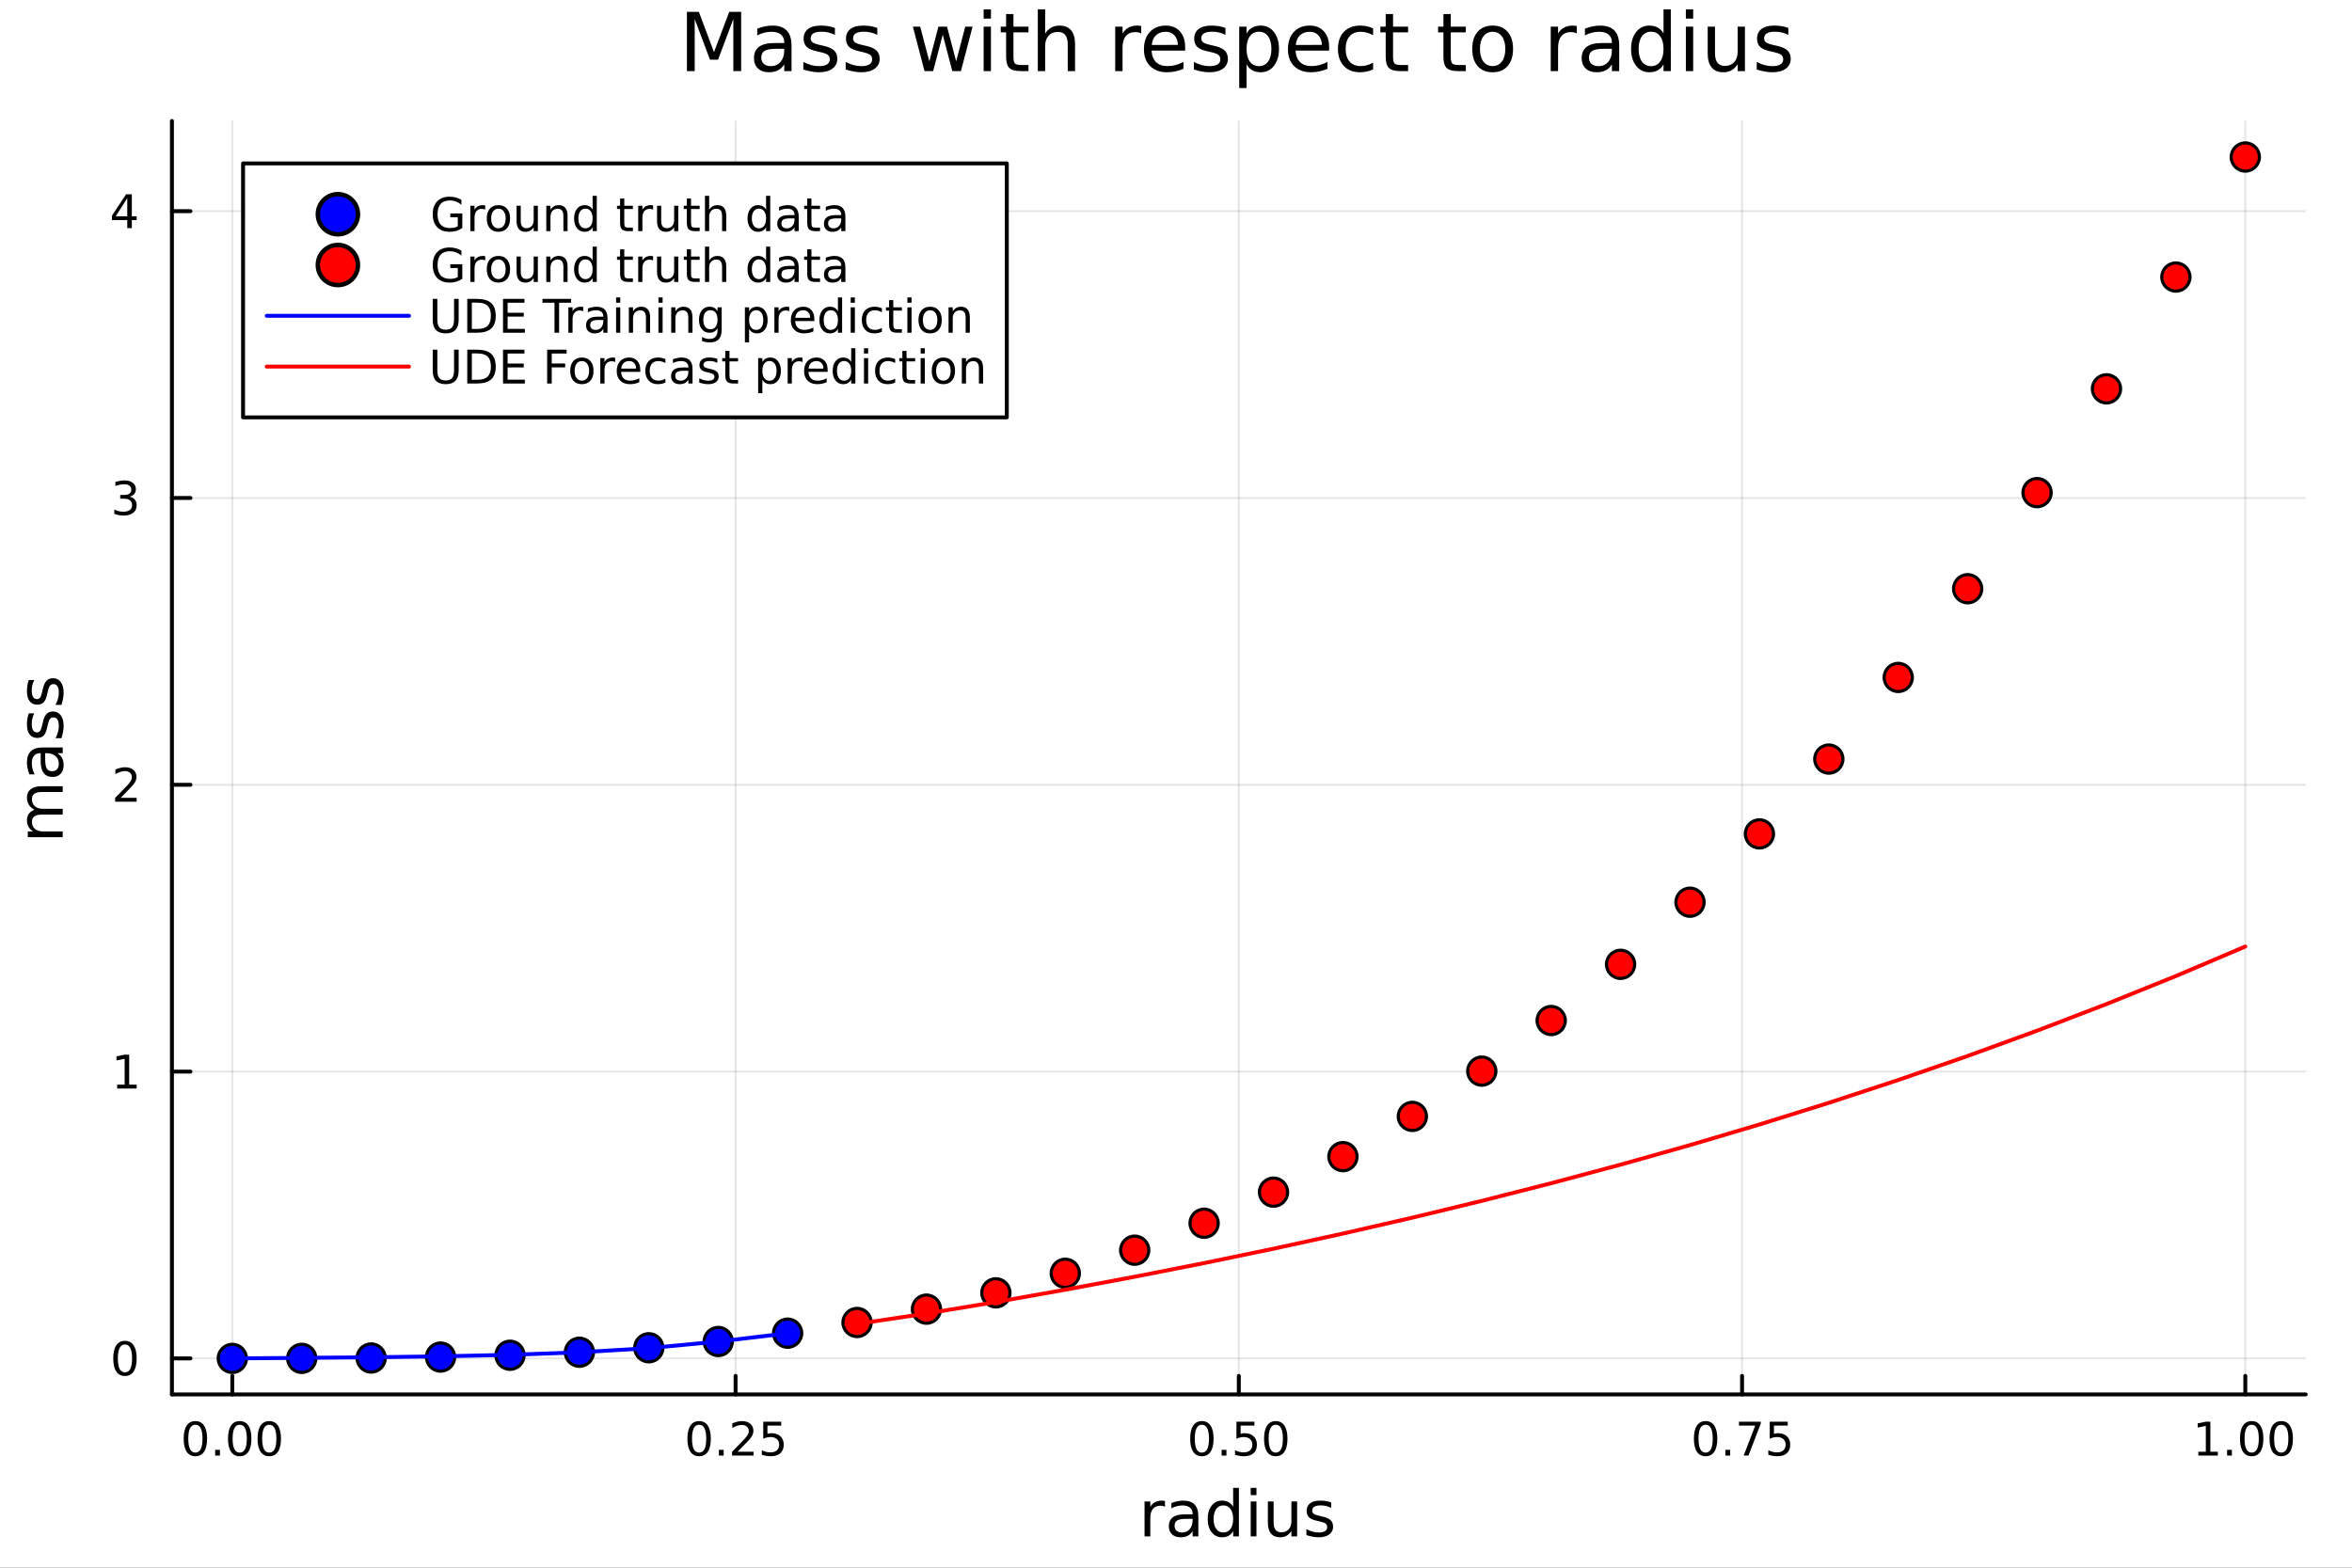 <svg xmlns="http://www.w3.org/2000/svg" xmlns:xlink="http://www.w3.org/1999/xlink" width="600" height="400" viewBox="0 0 2400 1600">
<rect x="0" y="0" width="2400" height="1600" fill="#333333" stroke="none"/>
<defs>
  <clipPath id="clip230">
    <rect x="0" y="0" width="2400" height="1600"></rect>
  </clipPath>
</defs>
<path clip-path="url(#clip230)" d="M0 1600 L2400 1600 L2400 0 L0 0  Z" fill="#ffffff" fill-rule="evenodd" fill-opacity="1"></path>
<defs>
  <clipPath id="clip231">
    <rect x="480" y="0" width="1681" height="1600"></rect>
  </clipPath>
</defs>
<path clip-path="url(#clip230)" d="M175.445 1423.18 L2352.76 1423.18 L2352.76 123.472 L175.445 123.472  Z" fill="#ffffff" fill-rule="evenodd" fill-opacity="1"></path>
<defs>
  <clipPath id="clip232">
    <rect x="175" y="123" width="2178" height="1301"></rect>
  </clipPath>
</defs>
<polyline clip-path="url(#clip232)" style="stroke:#000000; stroke-linecap:round; stroke-linejoin:round; stroke-width:2; stroke-opacity:0.1; fill:none" points="237.067,1423.18 237.067,123.472 "></polyline>
<polyline clip-path="url(#clip232)" style="stroke:#000000; stroke-linecap:round; stroke-linejoin:round; stroke-width:2; stroke-opacity:0.1; fill:none" points="750.584,1423.18 750.584,123.472 "></polyline>
<polyline clip-path="url(#clip232)" style="stroke:#000000; stroke-linecap:round; stroke-linejoin:round; stroke-width:2; stroke-opacity:0.1; fill:none" points="1264.1,1423.18 1264.1,123.472 "></polyline>
<polyline clip-path="url(#clip232)" style="stroke:#000000; stroke-linecap:round; stroke-linejoin:round; stroke-width:2; stroke-opacity:0.1; fill:none" points="1777.62,1423.18 1777.62,123.472 "></polyline>
<polyline clip-path="url(#clip232)" style="stroke:#000000; stroke-linecap:round; stroke-linejoin:round; stroke-width:2; stroke-opacity:0.1; fill:none" points="2291.13,1423.18 2291.13,123.472 "></polyline>
<polyline clip-path="url(#clip230)" style="stroke:#000000; stroke-linecap:round; stroke-linejoin:round; stroke-width:4; stroke-opacity:1; fill:none" points="175.445,1423.18 2352.76,1423.18 "></polyline>
<polyline clip-path="url(#clip230)" style="stroke:#000000; stroke-linecap:round; stroke-linejoin:round; stroke-width:4; stroke-opacity:1; fill:none" points="237.067,1423.18 237.067,1404.28 "></polyline>
<polyline clip-path="url(#clip230)" style="stroke:#000000; stroke-linecap:round; stroke-linejoin:round; stroke-width:4; stroke-opacity:1; fill:none" points="750.584,1423.18 750.584,1404.28 "></polyline>
<polyline clip-path="url(#clip230)" style="stroke:#000000; stroke-linecap:round; stroke-linejoin:round; stroke-width:4; stroke-opacity:1; fill:none" points="1264.1,1423.18 1264.1,1404.28 "></polyline>
<polyline clip-path="url(#clip230)" style="stroke:#000000; stroke-linecap:round; stroke-linejoin:round; stroke-width:4; stroke-opacity:1; fill:none" points="1777.62,1423.18 1777.62,1404.28 "></polyline>
<polyline clip-path="url(#clip230)" style="stroke:#000000; stroke-linecap:round; stroke-linejoin:round; stroke-width:4; stroke-opacity:1; fill:none" points="2291.13,1423.18 2291.13,1404.28 "></polyline>
<path clip-path="url(#clip230)" d="M199.371 1454.1 Q195.76 1454.1 193.931 1457.66 Q192.125 1461.2 192.125 1468.33 Q192.125 1475.44 193.931 1479.01 Q195.76 1482.55 199.371 1482.55 Q203.005 1482.55 204.81 1479.01 Q206.639 1475.44 206.639 1468.33 Q206.639 1461.2 204.81 1457.66 Q203.005 1454.1 199.371 1454.1 M199.371 1450.39 Q205.181 1450.39 208.236 1455 Q211.315 1459.58 211.315 1468.33 Q211.315 1477.06 208.236 1481.67 Q205.181 1486.25 199.371 1486.25 Q193.56 1486.25 190.482 1481.67 Q187.426 1477.06 187.426 1468.33 Q187.426 1459.58 190.482 1455 Q193.56 1450.39 199.371 1450.39 Z" fill="#000000" fill-rule="nonzero" fill-opacity="1"></path><path clip-path="url(#clip230)" d="M219.533 1479.7 L224.417 1479.7 L224.417 1485.58 L219.533 1485.58 L219.533 1479.7 Z" fill="#000000" fill-rule="nonzero" fill-opacity="1"></path><path clip-path="url(#clip230)" d="M244.602 1454.1 Q240.991 1454.1 239.162 1457.66 Q237.357 1461.2 237.357 1468.33 Q237.357 1475.44 239.162 1479.01 Q240.991 1482.55 244.602 1482.55 Q248.236 1482.55 250.042 1479.01 Q251.87 1475.44 251.87 1468.33 Q251.87 1461.2 250.042 1457.66 Q248.236 1454.1 244.602 1454.1 M244.602 1450.39 Q250.412 1450.39 253.468 1455 Q256.546 1459.58 256.546 1468.33 Q256.546 1477.06 253.468 1481.67 Q250.412 1486.25 244.602 1486.25 Q238.792 1486.25 235.713 1481.67 Q232.658 1477.06 232.658 1468.33 Q232.658 1459.58 235.713 1455 Q238.792 1450.39 244.602 1450.39 Z" fill="#000000" fill-rule="nonzero" fill-opacity="1"></path><path clip-path="url(#clip230)" d="M274.764 1454.1 Q271.153 1454.1 269.324 1457.66 Q267.518 1461.2 267.518 1468.33 Q267.518 1475.44 269.324 1479.01 Q271.153 1482.55 274.764 1482.55 Q278.398 1482.55 280.204 1479.01 Q282.032 1475.44 282.032 1468.33 Q282.032 1461.2 280.204 1457.66 Q278.398 1454.1 274.764 1454.1 M274.764 1450.39 Q280.574 1450.39 283.629 1455 Q286.708 1459.58 286.708 1468.33 Q286.708 1477.06 283.629 1481.67 Q280.574 1486.25 274.764 1486.25 Q268.954 1486.25 265.875 1481.67 Q262.819 1477.06 262.819 1468.33 Q262.819 1459.58 265.875 1455 Q268.954 1450.39 274.764 1450.39 Z" fill="#000000" fill-rule="nonzero" fill-opacity="1"></path><path clip-path="url(#clip230)" d="M713.385 1454.1 Q709.774 1454.1 707.945 1457.66 Q706.14 1461.2 706.14 1468.33 Q706.14 1475.44 707.945 1479.01 Q709.774 1482.55 713.385 1482.55 Q717.019 1482.55 718.825 1479.01 Q720.653 1475.44 720.653 1468.33 Q720.653 1461.2 718.825 1457.66 Q717.019 1454.1 713.385 1454.1 M713.385 1450.39 Q719.195 1450.39 722.251 1455 Q725.329 1459.58 725.329 1468.33 Q725.329 1477.06 722.251 1481.67 Q719.195 1486.25 713.385 1486.25 Q707.575 1486.25 704.496 1481.67 Q701.441 1477.06 701.441 1468.33 Q701.441 1459.58 704.496 1455 Q707.575 1450.39 713.385 1450.39 Z" fill="#000000" fill-rule="nonzero" fill-opacity="1"></path><path clip-path="url(#clip230)" d="M733.547 1479.7 L738.431 1479.7 L738.431 1485.58 L733.547 1485.58 L733.547 1479.7 Z" fill="#000000" fill-rule="nonzero" fill-opacity="1"></path><path clip-path="url(#clip230)" d="M752.644 1481.64 L768.963 1481.64 L768.963 1485.58 L747.019 1485.58 L747.019 1481.64 Q749.681 1478.89 754.264 1474.26 Q758.871 1469.61 760.051 1468.27 Q762.297 1465.74 763.176 1464.01 Q764.079 1462.25 764.079 1460.56 Q764.079 1457.8 762.135 1456.07 Q760.213 1454.33 757.112 1454.33 Q754.913 1454.33 752.459 1455.09 Q750.028 1455.86 747.251 1457.41 L747.251 1452.69 Q750.075 1451.55 752.528 1450.97 Q754.982 1450.39 757.019 1450.39 Q762.389 1450.39 765.584 1453.08 Q768.778 1455.77 768.778 1460.26 Q768.778 1462.39 767.968 1464.31 Q767.181 1466.2 765.075 1468.8 Q764.496 1469.47 761.394 1472.69 Q758.292 1475.88 752.644 1481.64 Z" fill="#000000" fill-rule="nonzero" fill-opacity="1"></path><path clip-path="url(#clip230)" d="M778.824 1451.02 L797.181 1451.02 L797.181 1454.96 L783.107 1454.96 L783.107 1463.43 Q784.125 1463.08 785.144 1462.92 Q786.162 1462.73 787.181 1462.73 Q792.968 1462.73 796.348 1465.9 Q799.727 1469.08 799.727 1474.49 Q799.727 1480.07 796.255 1483.17 Q792.783 1486.25 786.463 1486.25 Q784.287 1486.25 782.019 1485.88 Q779.774 1485.51 777.366 1484.77 L777.366 1480.07 Q779.449 1481.2 781.672 1481.76 Q783.894 1482.32 786.371 1482.32 Q790.375 1482.32 792.713 1480.21 Q795.051 1478.1 795.051 1474.49 Q795.051 1470.88 792.713 1468.77 Q790.375 1466.67 786.371 1466.67 Q784.496 1466.67 782.621 1467.08 Q780.769 1467.5 778.824 1468.38 L778.824 1451.02 Z" fill="#000000" fill-rule="nonzero" fill-opacity="1"></path><path clip-path="url(#clip230)" d="M1226.4 1454.1 Q1222.79 1454.1 1220.96 1457.66 Q1219.16 1461.2 1219.16 1468.33 Q1219.16 1475.44 1220.96 1479.01 Q1222.79 1482.55 1226.4 1482.55 Q1230.04 1482.55 1231.84 1479.01 Q1233.67 1475.44 1233.67 1468.33 Q1233.67 1461.2 1231.84 1457.66 Q1230.04 1454.1 1226.4 1454.1 M1226.4 1450.39 Q1232.21 1450.39 1235.27 1455 Q1238.35 1459.58 1238.35 1468.33 Q1238.35 1477.06 1235.27 1481.67 Q1232.21 1486.25 1226.4 1486.25 Q1220.59 1486.25 1217.52 1481.67 Q1214.46 1477.06 1214.46 1468.33 Q1214.46 1459.58 1217.52 1455 Q1220.59 1450.39 1226.4 1450.39 Z" fill="#000000" fill-rule="nonzero" fill-opacity="1"></path><path clip-path="url(#clip230)" d="M1246.57 1479.7 L1251.45 1479.7 L1251.45 1485.58 L1246.57 1485.58 L1246.57 1479.7 Z" fill="#000000" fill-rule="nonzero" fill-opacity="1"></path><path clip-path="url(#clip230)" d="M1261.68 1451.02 L1280.04 1451.02 L1280.04 1454.96 L1265.96 1454.96 L1265.96 1463.43 Q1266.98 1463.08 1268 1462.92 Q1269.02 1462.73 1270.04 1462.73 Q1275.83 1462.73 1279.2 1465.9 Q1282.58 1469.08 1282.58 1474.49 Q1282.58 1480.07 1279.11 1483.17 Q1275.64 1486.25 1269.32 1486.25 Q1267.14 1486.25 1264.88 1485.88 Q1262.63 1485.51 1260.22 1484.77 L1260.22 1480.07 Q1262.31 1481.2 1264.53 1481.76 Q1266.75 1482.32 1269.23 1482.32 Q1273.23 1482.32 1275.57 1480.21 Q1277.91 1478.1 1277.91 1474.49 Q1277.91 1470.88 1275.57 1468.77 Q1273.23 1466.67 1269.23 1466.67 Q1267.35 1466.67 1265.48 1467.08 Q1263.63 1467.5 1261.68 1468.38 L1261.68 1451.02 Z" fill="#000000" fill-rule="nonzero" fill-opacity="1"></path><path clip-path="url(#clip230)" d="M1301.8 1454.1 Q1298.19 1454.1 1296.36 1457.66 Q1294.55 1461.2 1294.55 1468.33 Q1294.55 1475.44 1296.36 1479.01 Q1298.19 1482.55 1301.8 1482.55 Q1305.43 1482.55 1307.24 1479.01 Q1309.07 1475.44 1309.07 1468.33 Q1309.07 1461.2 1307.24 1457.66 Q1305.43 1454.1 1301.8 1454.1 M1301.8 1450.39 Q1307.61 1450.39 1310.66 1455 Q1313.74 1459.58 1313.74 1468.33 Q1313.74 1477.06 1310.66 1481.67 Q1307.61 1486.25 1301.8 1486.25 Q1295.99 1486.25 1292.91 1481.67 Q1289.85 1477.06 1289.85 1468.33 Q1289.85 1459.58 1292.91 1455 Q1295.99 1450.39 1301.8 1450.39 Z" fill="#000000" fill-rule="nonzero" fill-opacity="1"></path><path clip-path="url(#clip230)" d="M1740.42 1454.1 Q1736.81 1454.1 1734.98 1457.66 Q1733.17 1461.2 1733.17 1468.33 Q1733.17 1475.44 1734.98 1479.01 Q1736.81 1482.55 1740.42 1482.55 Q1744.05 1482.55 1745.86 1479.01 Q1747.69 1475.44 1747.69 1468.33 Q1747.69 1461.2 1745.86 1457.66 Q1744.05 1454.1 1740.42 1454.1 M1740.42 1450.39 Q1746.23 1450.39 1749.28 1455 Q1752.36 1459.58 1752.36 1468.33 Q1752.36 1477.06 1749.28 1481.67 Q1746.23 1486.25 1740.42 1486.25 Q1734.61 1486.25 1731.53 1481.67 Q1728.47 1477.06 1728.47 1468.33 Q1728.47 1459.58 1731.53 1455 Q1734.61 1450.39 1740.42 1450.39 Z" fill="#000000" fill-rule="nonzero" fill-opacity="1"></path><path clip-path="url(#clip230)" d="M1760.58 1479.7 L1765.46 1479.7 L1765.46 1485.58 L1760.58 1485.58 L1760.58 1479.7 Z" fill="#000000" fill-rule="nonzero" fill-opacity="1"></path><path clip-path="url(#clip230)" d="M1774.47 1451.02 L1796.69 1451.02 L1796.69 1453.01 L1784.14 1485.58 L1779.26 1485.58 L1791.07 1454.96 L1774.47 1454.96 L1774.47 1451.02 Z" fill="#000000" fill-rule="nonzero" fill-opacity="1"></path><path clip-path="url(#clip230)" d="M1805.86 1451.02 L1824.21 1451.02 L1824.21 1454.96 L1810.14 1454.96 L1810.14 1463.43 Q1811.16 1463.08 1812.18 1462.92 Q1813.2 1462.73 1814.21 1462.73 Q1820 1462.73 1823.38 1465.9 Q1826.76 1469.08 1826.76 1474.49 Q1826.76 1480.07 1823.29 1483.17 Q1819.82 1486.25 1813.5 1486.25 Q1811.32 1486.25 1809.05 1485.88 Q1806.81 1485.51 1804.4 1484.77 L1804.4 1480.07 Q1806.48 1481.2 1808.71 1481.76 Q1810.93 1482.32 1813.4 1482.32 Q1817.41 1482.32 1819.75 1480.21 Q1822.08 1478.1 1822.08 1474.49 Q1822.08 1470.88 1819.75 1468.77 Q1817.41 1466.67 1813.4 1466.67 Q1811.53 1466.67 1809.65 1467.08 Q1807.8 1467.5 1805.86 1468.38 L1805.86 1451.02 Z" fill="#000000" fill-rule="nonzero" fill-opacity="1"></path><path clip-path="url(#clip230)" d="M2243.21 1481.64 L2250.84 1481.64 L2250.84 1455.28 L2242.53 1456.95 L2242.53 1452.69 L2250.8 1451.02 L2255.47 1451.02 L2255.47 1481.64 L2263.11 1481.64 L2263.11 1485.58 L2243.21 1485.58 L2243.21 1481.64 Z" fill="#000000" fill-rule="nonzero" fill-opacity="1"></path><path clip-path="url(#clip230)" d="M2272.56 1479.7 L2277.44 1479.7 L2277.44 1485.58 L2272.56 1485.58 L2272.56 1479.7 Z" fill="#000000" fill-rule="nonzero" fill-opacity="1"></path><path clip-path="url(#clip230)" d="M2297.63 1454.1 Q2294.02 1454.1 2292.19 1457.66 Q2290.38 1461.2 2290.38 1468.33 Q2290.38 1475.44 2292.19 1479.01 Q2294.02 1482.55 2297.63 1482.55 Q2301.26 1482.55 2303.07 1479.01 Q2304.9 1475.44 2304.9 1468.33 Q2304.9 1461.2 2303.07 1457.66 Q2301.26 1454.1 2297.63 1454.1 M2297.63 1450.39 Q2303.44 1450.39 2306.49 1455 Q2309.57 1459.58 2309.57 1468.33 Q2309.57 1477.06 2306.49 1481.67 Q2303.44 1486.25 2297.63 1486.25 Q2291.82 1486.25 2288.74 1481.67 Q2285.68 1477.06 2285.68 1468.33 Q2285.68 1459.58 2288.74 1455 Q2291.82 1450.39 2297.63 1450.39 Z" fill="#000000" fill-rule="nonzero" fill-opacity="1"></path><path clip-path="url(#clip230)" d="M2327.79 1454.1 Q2324.18 1454.1 2322.35 1457.66 Q2320.54 1461.2 2320.54 1468.33 Q2320.54 1475.44 2322.35 1479.01 Q2324.18 1482.55 2327.79 1482.55 Q2331.42 1482.55 2333.23 1479.01 Q2335.06 1475.44 2335.06 1468.33 Q2335.06 1461.2 2333.23 1457.66 Q2331.42 1454.1 2327.79 1454.1 M2327.79 1450.39 Q2333.6 1450.39 2336.65 1455 Q2339.73 1459.58 2339.73 1468.33 Q2339.73 1477.06 2336.65 1481.67 Q2333.6 1486.25 2327.79 1486.25 Q2321.98 1486.25 2318.9 1481.67 Q2315.84 1477.06 2315.84 1468.33 Q2315.84 1459.58 2318.9 1455 Q2321.98 1450.39 2327.79 1450.39 Z" fill="#000000" fill-rule="nonzero" fill-opacity="1"></path><path clip-path="url(#clip230)" d="M1188.78 1537.87 Q1187.79 1537.3 1186.61 1537.04 Q1185.47 1536.76 1184.07 1536.76 Q1179.1 1536.76 1176.43 1540 Q1173.79 1543.22 1173.79 1549.27 L1173.79 1568.04 L1167.9 1568.04 L1167.9 1532.4 L1173.79 1532.4 L1173.79 1537.93 Q1175.63 1534.69 1178.59 1533.13 Q1181.55 1531.54 1185.79 1531.54 Q1186.39 1531.54 1187.12 1531.63 Q1187.86 1531.7 1188.75 1531.85 L1188.78 1537.87 Z" fill="#000000" fill-rule="nonzero" fill-opacity="1"></path><path clip-path="url(#clip230)" d="M1211.12 1550.12 Q1204.02 1550.12 1201.29 1551.75 Q1198.55 1553.37 1198.55 1557.29 Q1198.55 1560.4 1200.59 1562.25 Q1202.66 1564.07 1206.19 1564.07 Q1211.06 1564.07 1213.99 1560.63 Q1216.95 1557.16 1216.95 1551.43 L1216.95 1550.12 L1211.12 1550.12 M1222.8 1547.71 L1222.8 1568.04 L1216.95 1568.04 L1216.95 1562.63 Q1214.94 1565.88 1211.95 1567.44 Q1208.96 1568.97 1204.63 1568.97 Q1199.15 1568.97 1195.91 1565.91 Q1192.69 1562.82 1192.69 1557.67 Q1192.69 1551.65 1196.7 1548.6 Q1200.75 1545.54 1208.73 1545.54 L1216.95 1545.54 L1216.95 1544.97 Q1216.95 1540.93 1214.27 1538.73 Q1211.63 1536.5 1206.83 1536.5 Q1203.77 1536.5 1200.87 1537.23 Q1197.98 1537.97 1195.3 1539.43 L1195.3 1534.02 Q1198.52 1532.78 1201.54 1532.17 Q1204.57 1531.54 1207.43 1531.54 Q1215.16 1531.54 1218.98 1535.55 Q1222.8 1539.56 1222.8 1547.71 Z" fill="#000000" fill-rule="nonzero" fill-opacity="1"></path><path clip-path="url(#clip230)" d="M1258.32 1537.81 L1258.32 1518.52 L1264.18 1518.52 L1264.18 1568.04 L1258.32 1568.04 L1258.32 1562.7 Q1256.48 1565.88 1253.64 1567.44 Q1250.84 1568.97 1246.9 1568.97 Q1240.44 1568.97 1236.36 1563.81 Q1232.32 1558.65 1232.32 1550.25 Q1232.32 1541.85 1236.36 1536.69 Q1240.44 1531.54 1246.9 1531.54 Q1250.84 1531.54 1253.64 1533.1 Q1256.48 1534.62 1258.32 1537.81 M1238.37 1550.25 Q1238.37 1556.71 1241.01 1560.4 Q1243.68 1564.07 1248.33 1564.07 Q1252.98 1564.07 1255.65 1560.4 Q1258.32 1556.71 1258.32 1550.25 Q1258.32 1543.79 1255.65 1540.13 Q1252.98 1536.44 1248.33 1536.44 Q1243.68 1536.44 1241.01 1540.13 Q1238.37 1543.79 1238.37 1550.25 Z" fill="#000000" fill-rule="nonzero" fill-opacity="1"></path><path clip-path="url(#clip230)" d="M1276.24 1532.4 L1282.1 1532.4 L1282.1 1568.04 L1276.24 1568.04 L1276.24 1532.4 M1276.24 1518.52 L1282.1 1518.52 L1282.1 1525.93 L1276.24 1525.93 L1276.24 1518.52 Z" fill="#000000" fill-rule="nonzero" fill-opacity="1"></path><path clip-path="url(#clip230)" d="M1293.75 1553.98 L1293.75 1532.4 L1299.61 1532.4 L1299.61 1553.75 Q1299.61 1558.81 1301.58 1561.36 Q1303.55 1563.87 1307.5 1563.87 Q1312.24 1563.87 1314.98 1560.85 Q1317.75 1557.83 1317.75 1552.61 L1317.75 1532.4 L1323.6 1532.4 L1323.6 1568.04 L1317.75 1568.04 L1317.75 1562.57 Q1315.62 1565.82 1312.78 1567.41 Q1309.98 1568.97 1306.26 1568.97 Q1300.11 1568.97 1296.93 1565.15 Q1293.75 1561.33 1293.75 1553.98 M1308.49 1531.54 L1308.49 1531.54 Z" fill="#000000" fill-rule="nonzero" fill-opacity="1"></path><path clip-path="url(#clip230)" d="M1358.39 1533.45 L1358.39 1538.98 Q1355.91 1537.71 1353.24 1537.07 Q1350.56 1536.44 1347.7 1536.44 Q1343.34 1536.44 1341.14 1537.77 Q1338.98 1539.11 1338.98 1541.79 Q1338.98 1543.82 1340.54 1545 Q1342.1 1546.15 1346.81 1547.2 L1348.81 1547.64 Q1355.05 1548.98 1357.66 1551.43 Q1360.3 1553.85 1360.3 1558.21 Q1360.3 1563.17 1356.36 1566.07 Q1352.44 1568.97 1345.57 1568.97 Q1342.7 1568.97 1339.58 1568.39 Q1336.49 1567.85 1333.06 1566.74 L1333.06 1560.69 Q1336.3 1562.38 1339.45 1563.24 Q1342.61 1564.07 1345.69 1564.07 Q1349.83 1564.07 1352.06 1562.66 Q1354.29 1561.23 1354.29 1558.65 Q1354.29 1556.27 1352.66 1554.99 Q1351.07 1553.72 1345.63 1552.54 L1343.59 1552.07 Q1338.15 1550.92 1335.73 1548.56 Q1333.31 1546.18 1333.31 1542.04 Q1333.31 1537.01 1336.88 1534.27 Q1340.44 1531.54 1347 1531.54 Q1350.24 1531.54 1353.11 1532.01 Q1355.97 1532.49 1358.39 1533.45 Z" fill="#000000" fill-rule="nonzero" fill-opacity="1"></path><polyline clip-path="url(#clip232)" style="stroke:#000000; stroke-linecap:round; stroke-linejoin:round; stroke-width:2; stroke-opacity:0.1; fill:none" points="175.445,1386.4 2352.76,1386.4 "></polyline>
<polyline clip-path="url(#clip232)" style="stroke:#000000; stroke-linecap:round; stroke-linejoin:round; stroke-width:2; stroke-opacity:0.1; fill:none" points="175.445,1093.68 2352.76,1093.68 "></polyline>
<polyline clip-path="url(#clip232)" style="stroke:#000000; stroke-linecap:round; stroke-linejoin:round; stroke-width:2; stroke-opacity:0.1; fill:none" points="175.445,800.957 2352.76,800.957 "></polyline>
<polyline clip-path="url(#clip232)" style="stroke:#000000; stroke-linecap:round; stroke-linejoin:round; stroke-width:2; stroke-opacity:0.1; fill:none" points="175.445,508.238 2352.76,508.238 "></polyline>
<polyline clip-path="url(#clip232)" style="stroke:#000000; stroke-linecap:round; stroke-linejoin:round; stroke-width:2; stroke-opacity:0.1; fill:none" points="175.445,215.519 2352.76,215.519 "></polyline>
<polyline clip-path="url(#clip230)" style="stroke:#000000; stroke-linecap:round; stroke-linejoin:round; stroke-width:4; stroke-opacity:1; fill:none" points="175.445,1423.18 175.445,123.472 "></polyline>
<polyline clip-path="url(#clip230)" style="stroke:#000000; stroke-linecap:round; stroke-linejoin:round; stroke-width:4; stroke-opacity:1; fill:none" points="175.445,1386.4 194.343,1386.4 "></polyline>
<polyline clip-path="url(#clip230)" style="stroke:#000000; stroke-linecap:round; stroke-linejoin:round; stroke-width:4; stroke-opacity:1; fill:none" points="175.445,1093.68 194.343,1093.68 "></polyline>
<polyline clip-path="url(#clip230)" style="stroke:#000000; stroke-linecap:round; stroke-linejoin:round; stroke-width:4; stroke-opacity:1; fill:none" points="175.445,800.957 194.343,800.957 "></polyline>
<polyline clip-path="url(#clip230)" style="stroke:#000000; stroke-linecap:round; stroke-linejoin:round; stroke-width:4; stroke-opacity:1; fill:none" points="175.445,508.238 194.343,508.238 "></polyline>
<polyline clip-path="url(#clip230)" style="stroke:#000000; stroke-linecap:round; stroke-linejoin:round; stroke-width:4; stroke-opacity:1; fill:none" points="175.445,215.519 194.343,215.519 "></polyline>
<path clip-path="url(#clip230)" d="M127.501 1372.19 Q123.89 1372.19 122.061 1375.76 Q120.255 1379.3 120.255 1386.43 Q120.255 1393.54 122.061 1397.1 Q123.89 1400.64 127.501 1400.64 Q131.135 1400.64 132.941 1397.1 Q134.769 1393.54 134.769 1386.43 Q134.769 1379.3 132.941 1375.76 Q131.135 1372.19 127.501 1372.19 M127.501 1368.49 Q133.311 1368.49 136.367 1373.1 Q139.445 1377.68 139.445 1386.43 Q139.445 1395.16 136.367 1399.76 Q133.311 1404.35 127.501 1404.35 Q121.691 1404.35 118.612 1399.76 Q115.556 1395.16 115.556 1386.43 Q115.556 1377.68 118.612 1373.1 Q121.691 1368.49 127.501 1368.49 Z" fill="#000000" fill-rule="nonzero" fill-opacity="1"></path><path clip-path="url(#clip230)" d="M119.538 1107.02 L127.177 1107.02 L127.177 1080.66 L118.867 1082.32 L118.867 1078.06 L127.13 1076.4 L131.806 1076.4 L131.806 1107.02 L139.445 1107.02 L139.445 1110.96 L119.538 1110.96 L119.538 1107.02 Z" fill="#000000" fill-rule="nonzero" fill-opacity="1"></path><path clip-path="url(#clip230)" d="M123.126 814.302 L139.445 814.302 L139.445 818.237 L117.501 818.237 L117.501 814.302 Q120.163 811.547 124.746 806.918 Q129.353 802.265 130.533 800.923 Q132.779 798.399 133.658 796.663 Q134.561 794.904 134.561 793.214 Q134.561 790.46 132.617 788.724 Q130.695 786.987 127.593 786.987 Q125.394 786.987 122.941 787.751 Q120.51 788.515 117.732 790.066 L117.732 785.344 Q120.556 784.21 123.01 783.631 Q125.464 783.052 127.501 783.052 Q132.871 783.052 136.066 785.737 Q139.26 788.423 139.26 792.913 Q139.26 795.043 138.45 796.964 Q137.663 798.862 135.556 801.455 Q134.978 802.126 131.876 805.344 Q128.774 808.538 123.126 814.302 Z" fill="#000000" fill-rule="nonzero" fill-opacity="1"></path><path clip-path="url(#clip230)" d="M132.316 506.884 Q135.672 507.601 137.547 509.87 Q139.445 512.138 139.445 515.472 Q139.445 520.588 135.927 523.388 Q132.408 526.189 125.927 526.189 Q123.751 526.189 121.436 525.75 Q119.144 525.333 116.691 524.476 L116.691 519.963 Q118.635 521.097 120.95 521.675 Q123.265 522.254 125.788 522.254 Q130.186 522.254 132.478 520.518 Q134.792 518.782 134.792 515.472 Q134.792 512.416 132.64 510.703 Q130.51 508.967 126.691 508.967 L122.663 508.967 L122.663 505.125 L126.876 505.125 Q130.325 505.125 132.154 503.759 Q133.982 502.37 133.982 499.777 Q133.982 497.115 132.084 495.703 Q130.209 494.268 126.691 494.268 Q124.769 494.268 122.57 494.685 Q120.371 495.102 117.732 495.981 L117.732 491.815 Q120.394 491.074 122.709 490.703 Q125.047 490.333 127.107 490.333 Q132.431 490.333 135.533 492.764 Q138.635 495.171 138.635 499.291 Q138.635 502.162 136.992 504.152 Q135.348 506.12 132.316 506.884 Z" fill="#000000" fill-rule="nonzero" fill-opacity="1"></path><path clip-path="url(#clip230)" d="M129.862 202.313 L118.056 220.762 L129.862 220.762 L129.862 202.313 M128.635 198.239 L134.515 198.239 L134.515 220.762 L139.445 220.762 L139.445 224.651 L134.515 224.651 L134.515 232.799 L129.862 232.799 L129.862 224.651 L114.26 224.651 L114.26 220.137 L128.635 198.239 Z" fill="#000000" fill-rule="nonzero" fill-opacity="1"></path><path clip-path="url(#clip230)" d="M35.199 826.48 Q31.253 824.283 29.375 821.228 Q27.497 818.172 27.497 814.035 Q27.497 808.465 31.412 805.441 Q35.295 802.417 42.488 802.417 L64.004 802.417 L64.004 808.306 L42.679 808.306 Q37.555 808.306 35.072 810.12 Q32.589 811.934 32.589 815.658 Q32.589 820.209 35.613 822.851 Q38.637 825.493 43.857 825.493 L64.004 825.493 L64.004 831.381 L42.679 831.381 Q37.523 831.381 35.072 833.195 Q32.589 835.01 32.589 838.797 Q32.589 843.285 35.645 845.927 Q38.669 848.569 43.857 848.569 L64.004 848.569 L64.004 854.457 L28.356 854.457 L28.356 848.569 L33.894 848.569 Q30.616 846.563 29.056 843.763 Q27.497 840.962 27.497 837.11 Q27.497 833.227 29.47 830.522 Q31.444 827.785 35.199 826.48 Z" fill="#000000" fill-rule="nonzero" fill-opacity="1"></path><path clip-path="url(#clip230)" d="M46.085 774.535 Q46.085 781.633 47.708 784.37 Q49.331 787.108 53.246 787.108 Q56.365 787.108 58.211 785.071 Q60.026 783.002 60.026 779.469 Q60.026 774.599 56.588 771.671 Q53.119 768.711 47.39 768.711 L46.085 768.711 L46.085 774.535 M43.666 762.854 L64.004 762.854 L64.004 768.711 L58.593 768.711 Q61.84 770.716 63.399 773.708 Q64.927 776.7 64.927 781.028 Q64.927 786.503 61.872 789.75 Q58.784 792.964 53.628 792.964 Q47.612 792.964 44.557 788.954 Q41.501 784.912 41.501 776.923 L41.501 768.711 L40.928 768.711 Q36.886 768.711 34.69 771.384 Q32.462 774.026 32.462 778.832 Q32.462 781.888 33.194 784.784 Q33.926 787.681 35.39 790.354 L29.98 790.354 Q28.738 787.14 28.133 784.116 Q27.497 781.092 27.497 778.228 Q27.497 770.493 31.507 766.674 Q35.518 762.854 43.666 762.854 Z" fill="#000000" fill-rule="nonzero" fill-opacity="1"></path><path clip-path="url(#clip230)" d="M29.407 728.066 L34.945 728.066 Q33.672 730.548 33.035 733.222 Q32.398 735.896 32.398 738.76 Q32.398 743.121 33.735 745.317 Q35.072 747.481 37.746 747.481 Q39.783 747.481 40.96 745.922 Q42.106 744.362 43.157 739.651 L43.602 737.646 Q44.939 731.408 47.39 728.798 Q49.809 726.156 54.169 726.156 Q59.134 726.156 62.031 730.103 Q64.927 734.018 64.927 740.893 Q64.927 743.757 64.354 746.876 Q63.813 749.964 62.699 753.401 L56.652 753.401 Q58.339 750.155 59.198 747.004 Q60.026 743.853 60.026 740.765 Q60.026 736.628 58.625 734.4 Q57.193 732.172 54.615 732.172 Q52.228 732.172 50.955 733.795 Q49.681 735.386 48.504 740.829 L48.026 742.866 Q46.88 748.309 44.525 750.728 Q42.138 753.147 38 753.147 Q32.971 753.147 30.234 749.582 Q27.497 746.017 27.497 739.46 Q27.497 736.214 27.974 733.349 Q28.452 730.485 29.407 728.066 Z" fill="#000000" fill-rule="nonzero" fill-opacity="1"></path><path clip-path="url(#clip230)" d="M29.407 694.105 L34.945 694.105 Q33.672 696.587 33.035 699.261 Q32.398 701.935 32.398 704.799 Q32.398 709.16 33.735 711.356 Q35.072 713.52 37.746 713.52 Q39.783 713.52 40.96 711.961 Q42.106 710.401 43.157 705.69 L43.602 703.685 Q44.939 697.447 47.39 694.837 Q49.809 692.195 54.169 692.195 Q59.134 692.195 62.031 696.142 Q64.927 700.057 64.927 706.932 Q64.927 709.796 64.354 712.915 Q63.813 716.003 62.699 719.44 L56.652 719.44 Q58.339 716.194 59.198 713.043 Q60.026 709.892 60.026 706.804 Q60.026 702.667 58.625 700.439 Q57.193 698.211 54.615 698.211 Q52.228 698.211 50.955 699.834 Q49.681 701.425 48.504 706.868 L48.026 708.905 Q46.88 714.348 44.525 716.767 Q42.138 719.186 38 719.186 Q32.971 719.186 30.234 715.621 Q27.497 712.056 27.497 705.499 Q27.497 702.253 27.974 699.388 Q28.452 696.524 29.407 694.105 Z" fill="#000000" fill-rule="nonzero" fill-opacity="1"></path><path clip-path="url(#clip230)" d="M700.944 12.096 L713.137 12.096 L728.571 53.253 L744.086 12.096 L756.279 12.096 L756.279 72.576 L748.299 72.576 L748.299 19.469 L732.703 60.95 L724.48 60.95 L708.884 19.469 L708.884 72.576 L700.944 72.576 L700.944 12.096 Z" fill="#000000" fill-rule="nonzero" fill-opacity="1"></path><path clip-path="url(#clip230)" d="M792.818 49.769 Q783.785 49.769 780.301 51.835 Q776.817 53.901 776.817 58.884 Q776.817 62.854 779.41 65.203 Q782.043 67.512 786.539 67.512 Q792.737 67.512 796.464 63.137 Q800.232 58.722 800.232 51.43 L800.232 49.769 L792.818 49.769 M807.685 46.691 L807.685 72.576 L800.232 72.576 L800.232 65.689 Q797.679 69.821 793.872 71.806 Q790.064 73.751 784.555 73.751 Q777.587 73.751 773.455 69.862 Q769.364 65.933 769.364 59.37 Q769.364 51.714 774.468 47.825 Q779.612 43.936 789.78 43.936 L800.232 43.936 L800.232 43.207 Q800.232 38.062 796.829 35.267 Q793.467 32.431 787.35 32.431 Q783.461 32.431 779.774 33.363 Q776.088 34.295 772.685 36.158 L772.685 29.272 Q776.777 27.692 780.625 26.922 Q784.473 26.112 788.119 26.112 Q797.963 26.112 802.824 31.216 Q807.685 36.32 807.685 46.691 Z" fill="#000000" fill-rule="nonzero" fill-opacity="1"></path><path clip-path="url(#clip230)" d="M851.962 28.543 L851.962 35.591 Q848.802 33.971 845.399 33.161 Q841.996 32.35 838.351 32.35 Q832.801 32.35 830.006 34.052 Q827.251 35.753 827.251 39.156 Q827.251 41.749 829.236 43.248 Q831.221 44.706 837.216 46.043 L839.768 46.61 Q847.708 48.311 851.03 51.43 Q854.392 54.509 854.392 60.059 Q854.392 66.378 849.369 70.064 Q844.386 73.751 835.636 73.751 Q831.991 73.751 828.021 73.022 Q824.091 72.333 819.716 70.915 L819.716 63.218 Q823.848 65.365 827.859 66.459 Q831.869 67.512 835.798 67.512 Q841.065 67.512 843.9 65.73 Q846.736 63.907 846.736 60.626 Q846.736 57.588 844.67 55.967 Q842.644 54.347 835.717 52.848 L833.125 52.24 Q826.198 50.782 823.119 47.785 Q820.04 44.746 820.04 39.48 Q820.04 33.08 824.577 29.596 Q829.114 26.112 837.459 26.112 Q841.591 26.112 845.237 26.72 Q848.883 27.327 851.962 28.543 Z" fill="#000000" fill-rule="nonzero" fill-opacity="1"></path><path clip-path="url(#clip230)" d="M895.185 28.543 L895.185 35.591 Q892.025 33.971 888.622 33.161 Q885.219 32.35 881.574 32.35 Q876.024 32.35 873.229 34.052 Q870.474 35.753 870.474 39.156 Q870.474 41.749 872.459 43.248 Q874.444 44.706 880.439 46.043 L882.991 46.61 Q890.931 48.311 894.253 51.43 Q897.615 54.509 897.615 60.059 Q897.615 66.378 892.592 70.064 Q887.61 73.751 878.86 73.751 Q875.214 73.751 871.244 73.022 Q867.314 72.333 862.94 70.915 L862.94 63.218 Q867.071 65.365 871.082 66.459 Q875.092 67.512 879.022 67.512 Q884.288 67.512 887.123 65.73 Q889.959 63.907 889.959 60.626 Q889.959 57.588 887.893 55.967 Q885.868 54.347 878.941 52.848 L876.348 52.24 Q869.421 50.782 866.342 47.785 Q863.264 44.746 863.264 39.48 Q863.264 33.08 867.801 29.596 Q872.338 26.112 880.682 26.112 Q884.814 26.112 888.46 26.72 Q892.106 27.327 895.185 28.543 Z" fill="#000000" fill-rule="nonzero" fill-opacity="1"></path><path clip-path="url(#clip230)" d="M931.521 27.206 L938.975 27.206 L948.292 62.611 L957.569 27.206 L966.359 27.206 L975.676 62.611 L984.953 27.206 L992.406 27.206 L980.537 72.576 L971.747 72.576 L961.984 35.389 L952.181 72.576 L943.39 72.576 L931.521 27.206 Z" fill="#000000" fill-rule="nonzero" fill-opacity="1"></path><path clip-path="url(#clip230)" d="M1003.71 27.206 L1011.16 27.206 L1011.16 72.576 L1003.71 72.576 L1003.71 27.206 M1003.71 9.544 L1011.16 9.544 L1011.16 18.983 L1003.71 18.983 L1003.71 9.544 Z" fill="#000000" fill-rule="nonzero" fill-opacity="1"></path><path clip-path="url(#clip230)" d="M1034.13 14.324 L1034.13 27.206 L1049.48 27.206 L1049.48 32.999 L1034.13 32.999 L1034.13 57.628 Q1034.13 63.178 1035.63 64.758 Q1037.17 66.338 1041.83 66.338 L1049.48 66.338 L1049.48 72.576 L1041.83 72.576 Q1033.2 72.576 1029.92 69.376 Q1026.64 66.135 1026.64 57.628 L1026.64 32.999 L1021.17 32.999 L1021.17 27.206 L1026.64 27.206 L1026.64 14.324 L1034.13 14.324 Z" fill="#000000" fill-rule="nonzero" fill-opacity="1"></path><path clip-path="url(#clip230)" d="M1097 45.192 L1097 72.576 L1089.55 72.576 L1089.55 45.435 Q1089.55 38.994 1087.04 35.794 Q1084.52 32.594 1079.5 32.594 Q1073.47 32.594 1069.98 36.442 Q1066.5 40.29 1066.5 46.934 L1066.5 72.576 L1059 72.576 L1059 9.544 L1066.5 9.544 L1066.5 34.254 Q1069.17 30.163 1072.78 28.138 Q1076.42 26.112 1081.16 26.112 Q1088.98 26.112 1092.99 30.973 Q1097 35.794 1097 45.192 Z" fill="#000000" fill-rule="nonzero" fill-opacity="1"></path><path clip-path="url(#clip230)" d="M1164.53 34.173 Q1163.27 33.444 1161.77 33.12 Q1160.32 32.756 1158.53 32.756 Q1152.21 32.756 1148.81 36.888 Q1145.45 40.979 1145.45 48.676 L1145.45 72.576 L1137.96 72.576 L1137.96 27.206 L1145.45 27.206 L1145.45 34.254 Q1147.8 30.122 1151.57 28.138 Q1155.33 26.112 1160.72 26.112 Q1161.49 26.112 1162.42 26.234 Q1163.35 26.315 1164.49 26.517 L1164.53 34.173 Z" fill="#000000" fill-rule="nonzero" fill-opacity="1"></path><path clip-path="url(#clip230)" d="M1209.33 48.028 L1209.33 51.673 L1175.06 51.673 Q1175.55 59.37 1179.68 63.421 Q1183.85 67.431 1191.27 67.431 Q1195.56 67.431 1199.57 66.378 Q1203.62 65.325 1207.59 63.218 L1207.59 70.267 Q1203.58 71.968 1199.37 72.86 Q1195.15 73.751 1190.82 73.751 Q1179.96 73.751 1173.6 67.431 Q1167.28 61.112 1167.28 50.337 Q1167.28 39.197 1173.28 32.675 Q1179.32 26.112 1189.52 26.112 Q1198.68 26.112 1203.99 32.026 Q1209.33 37.9 1209.33 48.028 M1201.88 45.84 Q1201.8 39.723 1198.44 36.077 Q1195.11 32.431 1189.6 32.431 Q1183.37 32.431 1179.6 35.956 Q1175.87 39.48 1175.3 45.88 L1201.88 45.84 Z" fill="#000000" fill-rule="nonzero" fill-opacity="1"></path><path clip-path="url(#clip230)" d="M1250.49 28.543 L1250.49 35.591 Q1247.33 33.971 1243.93 33.161 Q1240.52 32.35 1236.88 32.35 Q1231.33 32.35 1228.53 34.052 Q1225.78 35.753 1225.78 39.156 Q1225.78 41.749 1227.76 43.248 Q1229.75 44.706 1235.74 46.043 L1238.3 46.61 Q1246.24 48.311 1249.56 51.43 Q1252.92 54.509 1252.92 60.059 Q1252.92 66.378 1247.9 70.064 Q1242.91 73.751 1234.16 73.751 Q1230.52 73.751 1226.55 73.022 Q1222.62 72.333 1218.24 70.915 L1218.24 63.218 Q1222.38 65.365 1226.39 66.459 Q1230.4 67.512 1234.33 67.512 Q1239.59 67.512 1242.43 65.73 Q1245.26 63.907 1245.26 60.626 Q1245.26 57.588 1243.2 55.967 Q1241.17 54.347 1234.25 52.848 L1231.65 52.24 Q1224.73 50.782 1221.65 47.785 Q1218.57 44.746 1218.57 39.48 Q1218.57 33.08 1223.11 29.596 Q1227.64 26.112 1235.99 26.112 Q1240.12 26.112 1243.77 26.72 Q1247.41 27.327 1250.49 28.543 Z" fill="#000000" fill-rule="nonzero" fill-opacity="1"></path><path clip-path="url(#clip230)" d="M1272 65.77 L1272 89.833 L1264.51 89.833 L1264.51 27.206 L1272 27.206 L1272 34.092 Q1274.35 30.041 1277.91 28.097 Q1281.52 26.112 1286.5 26.112 Q1294.77 26.112 1299.91 32.675 Q1305.1 39.237 1305.1 49.931 Q1305.1 60.626 1299.91 67.188 Q1294.77 73.751 1286.5 73.751 Q1281.52 73.751 1277.91 71.806 Q1274.35 69.821 1272 65.77 M1297.36 49.931 Q1297.36 41.708 1293.96 37.05 Q1290.59 32.35 1284.68 32.35 Q1278.76 32.35 1275.36 37.05 Q1272 41.708 1272 49.931 Q1272 58.155 1275.36 62.854 Q1278.76 67.512 1284.68 67.512 Q1290.59 67.512 1293.96 62.854 Q1297.36 58.155 1297.36 49.931 Z" fill="#000000" fill-rule="nonzero" fill-opacity="1"></path><path clip-path="url(#clip230)" d="M1356.26 48.028 L1356.26 51.673 L1321.99 51.673 Q1322.47 59.37 1326.61 63.421 Q1330.78 67.431 1338.19 67.431 Q1342.49 67.431 1346.5 66.378 Q1350.55 65.325 1354.52 63.218 L1354.52 70.267 Q1350.51 71.968 1346.29 72.86 Q1342.08 73.751 1337.75 73.751 Q1326.89 73.751 1320.53 67.431 Q1314.21 61.112 1314.21 50.337 Q1314.21 39.197 1320.21 32.675 Q1326.24 26.112 1336.45 26.112 Q1345.6 26.112 1350.91 32.026 Q1356.26 37.9 1356.26 48.028 M1348.8 45.84 Q1348.72 39.723 1345.36 36.077 Q1342.04 32.431 1336.53 32.431 Q1330.29 32.431 1326.52 35.956 Q1322.8 39.48 1322.23 45.88 L1348.8 45.84 Z" fill="#000000" fill-rule="nonzero" fill-opacity="1"></path><path clip-path="url(#clip230)" d="M1401.14 28.948 L1401.14 35.915 Q1397.98 34.173 1394.78 33.323 Q1391.62 32.431 1388.38 32.431 Q1381.13 32.431 1377.12 37.05 Q1373.11 41.627 1373.11 49.931 Q1373.11 58.236 1377.12 62.854 Q1381.13 67.431 1388.38 67.431 Q1391.62 67.431 1394.78 66.581 Q1397.98 65.689 1401.14 63.948 L1401.14 70.834 Q1398.02 72.292 1394.66 73.022 Q1391.34 73.751 1387.57 73.751 Q1377.32 73.751 1371.29 67.31 Q1365.25 60.869 1365.25 49.931 Q1365.25 38.832 1371.33 32.472 Q1377.44 26.112 1388.06 26.112 Q1391.5 26.112 1394.78 26.841 Q1398.06 27.53 1401.14 28.948 Z" fill="#000000" fill-rule="nonzero" fill-opacity="1"></path><path clip-path="url(#clip230)" d="M1421.48 14.324 L1421.48 27.206 L1436.83 27.206 L1436.83 32.999 L1421.48 32.999 L1421.48 57.628 Q1421.48 63.178 1422.98 64.758 Q1424.52 66.338 1429.17 66.338 L1436.83 66.338 L1436.83 72.576 L1429.17 72.576 Q1420.55 72.576 1417.27 69.376 Q1413.98 66.135 1413.98 57.628 L1413.98 32.999 L1408.52 32.999 L1408.52 27.206 L1413.98 27.206 L1413.98 14.324 L1421.48 14.324 Z" fill="#000000" fill-rule="nonzero" fill-opacity="1"></path><path clip-path="url(#clip230)" d="M1480.38 14.324 L1480.38 27.206 L1495.73 27.206 L1495.73 32.999 L1480.38 32.999 L1480.38 57.628 Q1480.38 63.178 1481.88 64.758 Q1483.42 66.338 1488.08 66.338 L1495.73 66.338 L1495.73 72.576 L1488.08 72.576 Q1479.45 72.576 1476.17 69.376 Q1472.88 66.135 1472.88 57.628 L1472.88 32.999 L1467.42 32.999 L1467.42 27.206 L1472.88 27.206 L1472.88 14.324 L1480.38 14.324 Z" fill="#000000" fill-rule="nonzero" fill-opacity="1"></path><path clip-path="url(#clip230)" d="M1523.12 32.431 Q1517.12 32.431 1513.64 37.131 Q1510.15 41.789 1510.15 49.931 Q1510.15 58.074 1513.6 62.773 Q1517.08 67.431 1523.12 67.431 Q1529.07 67.431 1532.55 62.732 Q1536.04 58.033 1536.04 49.931 Q1536.04 41.87 1532.55 37.171 Q1529.07 32.431 1523.12 32.431 M1523.12 26.112 Q1532.84 26.112 1538.39 32.431 Q1543.94 38.751 1543.94 49.931 Q1543.94 61.071 1538.39 67.431 Q1532.84 73.751 1523.12 73.751 Q1513.35 73.751 1507.8 67.431 Q1502.29 61.071 1502.29 49.931 Q1502.29 38.751 1507.8 32.431 Q1513.35 26.112 1523.12 26.112 Z" fill="#000000" fill-rule="nonzero" fill-opacity="1"></path><path clip-path="url(#clip230)" d="M1608.95 34.173 Q1607.7 33.444 1606.2 33.12 Q1604.74 32.756 1602.96 32.756 Q1596.64 32.756 1593.24 36.888 Q1589.87 40.979 1589.87 48.676 L1589.87 72.576 L1582.38 72.576 L1582.38 27.206 L1589.87 27.206 L1589.87 34.254 Q1592.22 30.122 1595.99 28.138 Q1599.76 26.112 1605.15 26.112 Q1605.92 26.112 1606.85 26.234 Q1607.78 26.315 1608.91 26.517 L1608.95 34.173 Z" fill="#000000" fill-rule="nonzero" fill-opacity="1"></path><path clip-path="url(#clip230)" d="M1637.39 49.769 Q1628.36 49.769 1624.87 51.835 Q1621.39 53.901 1621.39 58.884 Q1621.39 62.854 1623.98 65.203 Q1626.62 67.512 1631.11 67.512 Q1637.31 67.512 1641.04 63.137 Q1644.8 58.722 1644.8 51.43 L1644.8 49.769 L1637.39 49.769 M1652.26 46.691 L1652.26 72.576 L1644.8 72.576 L1644.8 65.689 Q1642.25 69.821 1638.44 71.806 Q1634.64 73.751 1629.13 73.751 Q1622.16 73.751 1618.03 69.862 Q1613.94 65.933 1613.94 59.37 Q1613.94 51.714 1619.04 47.825 Q1624.19 43.936 1634.35 43.936 L1644.8 43.936 L1644.8 43.207 Q1644.8 38.062 1641.4 35.267 Q1638.04 32.431 1631.92 32.431 Q1628.03 32.431 1624.35 33.363 Q1620.66 34.295 1617.26 36.158 L1617.26 29.272 Q1621.35 27.692 1625.2 26.922 Q1629.05 26.112 1632.69 26.112 Q1642.54 26.112 1647.4 31.216 Q1652.26 36.32 1652.26 46.691 Z" fill="#000000" fill-rule="nonzero" fill-opacity="1"></path><path clip-path="url(#clip230)" d="M1697.47 34.092 L1697.47 9.544 L1704.92 9.544 L1704.92 72.576 L1697.47 72.576 L1697.47 65.77 Q1695.12 69.821 1691.51 71.806 Q1687.95 73.751 1682.92 73.751 Q1674.7 73.751 1669.52 67.188 Q1664.37 60.626 1664.37 49.931 Q1664.37 39.237 1669.52 32.675 Q1674.7 26.112 1682.92 26.112 Q1687.95 26.112 1691.51 28.097 Q1695.12 30.041 1697.47 34.092 M1672.07 49.931 Q1672.07 58.155 1675.43 62.854 Q1678.83 67.512 1684.75 67.512 Q1690.66 67.512 1694.06 62.854 Q1697.47 58.155 1697.47 49.931 Q1697.47 41.708 1694.06 37.05 Q1690.66 32.35 1684.75 32.35 Q1678.83 32.35 1675.43 37.05 Q1672.07 41.708 1672.07 49.931 Z" fill="#000000" fill-rule="nonzero" fill-opacity="1"></path><path clip-path="url(#clip230)" d="M1720.27 27.206 L1727.73 27.206 L1727.73 72.576 L1720.27 72.576 L1720.27 27.206 M1720.27 9.544 L1727.73 9.544 L1727.73 18.983 L1720.27 18.983 L1720.27 9.544 Z" fill="#000000" fill-rule="nonzero" fill-opacity="1"></path><path clip-path="url(#clip230)" d="M1742.55 54.671 L1742.55 27.206 L1750.01 27.206 L1750.01 54.387 Q1750.01 60.828 1752.52 64.069 Q1755.03 67.269 1760.05 67.269 Q1766.09 67.269 1769.57 63.421 Q1773.1 59.573 1773.1 52.929 L1773.1 27.206 L1780.55 27.206 L1780.55 72.576 L1773.1 72.576 L1773.1 65.608 Q1770.38 69.74 1766.78 71.766 Q1763.21 73.751 1758.47 73.751 Q1750.65 73.751 1746.6 68.89 Q1742.55 64.029 1742.55 54.671 M1761.31 26.112 L1761.31 26.112 Z" fill="#000000" fill-rule="nonzero" fill-opacity="1"></path><path clip-path="url(#clip230)" d="M1824.83 28.543 L1824.83 35.591 Q1821.67 33.971 1818.26 33.161 Q1814.86 32.35 1811.22 32.35 Q1805.67 32.35 1802.87 34.052 Q1800.12 35.753 1800.12 39.156 Q1800.12 41.749 1802.1 43.248 Q1804.09 44.706 1810.08 46.043 L1812.63 46.61 Q1820.57 48.311 1823.9 51.43 Q1827.26 54.509 1827.26 60.059 Q1827.26 66.378 1822.23 70.064 Q1817.25 73.751 1808.5 73.751 Q1804.86 73.751 1800.89 73.022 Q1796.96 72.333 1792.58 70.915 L1792.58 63.218 Q1796.71 65.365 1800.72 66.459 Q1804.73 67.512 1808.66 67.512 Q1813.93 67.512 1816.77 65.73 Q1819.6 63.907 1819.6 60.626 Q1819.6 57.588 1817.54 55.967 Q1815.51 54.347 1808.58 52.848 L1805.99 52.24 Q1799.06 50.782 1795.98 47.785 Q1792.91 44.746 1792.91 39.48 Q1792.91 33.08 1797.44 29.596 Q1801.98 26.112 1810.32 26.112 Q1814.46 26.112 1818.1 26.72 Q1821.75 27.327 1824.83 28.543 Z" fill="#000000" fill-rule="nonzero" fill-opacity="1"></path><circle clip-path="url(#clip232)" cx="237.067" cy="1386.4" r="14.4" fill="#0000ff" fill-rule="evenodd" fill-opacity="1" stroke="#000000" stroke-opacity="1" stroke-width="3.2"></circle>
<circle clip-path="url(#clip232)" cx="307.897" cy="1386.35" r="14.4" fill="#0000ff" fill-rule="evenodd" fill-opacity="1" stroke="#000000" stroke-opacity="1" stroke-width="3.2"></circle>
<circle clip-path="url(#clip232)" cx="378.727" cy="1385.99" r="14.4" fill="#0000ff" fill-rule="evenodd" fill-opacity="1" stroke="#000000" stroke-opacity="1" stroke-width="3.2"></circle>
<circle clip-path="url(#clip232)" cx="449.557" cy="1385.04" r="14.4" fill="#0000ff" fill-rule="evenodd" fill-opacity="1" stroke="#000000" stroke-opacity="1" stroke-width="3.2"></circle>
<circle clip-path="url(#clip232)" cx="520.387" cy="1383.18" r="14.4" fill="#0000ff" fill-rule="evenodd" fill-opacity="1" stroke="#000000" stroke-opacity="1" stroke-width="3.2"></circle>
<circle clip-path="url(#clip232)" cx="591.217" cy="1380.11" r="14.4" fill="#0000ff" fill-rule="evenodd" fill-opacity="1" stroke="#000000" stroke-opacity="1" stroke-width="3.2"></circle>
<circle clip-path="url(#clip232)" cx="662.047" cy="1375.54" r="14.4" fill="#0000ff" fill-rule="evenodd" fill-opacity="1" stroke="#000000" stroke-opacity="1" stroke-width="3.2"></circle>
<circle clip-path="url(#clip232)" cx="732.876" cy="1369.15" r="14.4" fill="#0000ff" fill-rule="evenodd" fill-opacity="1" stroke="#000000" stroke-opacity="1" stroke-width="3.2"></circle>
<circle clip-path="url(#clip232)" cx="803.706" cy="1360.66" r="14.4" fill="#0000ff" fill-rule="evenodd" fill-opacity="1" stroke="#000000" stroke-opacity="1" stroke-width="3.2"></circle>
<circle clip-path="url(#clip232)" cx="874.536" cy="1349.75" r="14.4" fill="#ff0000" fill-rule="evenodd" fill-opacity="1" stroke="#000000" stroke-opacity="1" stroke-width="3.2"></circle>
<circle clip-path="url(#clip232)" cx="945.366" cy="1336.12" r="14.4" fill="#ff0000" fill-rule="evenodd" fill-opacity="1" stroke="#000000" stroke-opacity="1" stroke-width="3.2"></circle>
<circle clip-path="url(#clip232)" cx="1016.2" cy="1319.48" r="14.4" fill="#ff0000" fill-rule="evenodd" fill-opacity="1" stroke="#000000" stroke-opacity="1" stroke-width="3.2"></circle>
<circle clip-path="url(#clip232)" cx="1087.03" cy="1299.52" r="14.4" fill="#ff0000" fill-rule="evenodd" fill-opacity="1" stroke="#000000" stroke-opacity="1" stroke-width="3.2"></circle>
<circle clip-path="url(#clip232)" cx="1157.86" cy="1275.94" r="14.4" fill="#ff0000" fill-rule="evenodd" fill-opacity="1" stroke="#000000" stroke-opacity="1" stroke-width="3.2"></circle>
<circle clip-path="url(#clip232)" cx="1228.69" cy="1248.44" r="14.4" fill="#ff0000" fill-rule="evenodd" fill-opacity="1" stroke="#000000" stroke-opacity="1" stroke-width="3.2"></circle>
<circle clip-path="url(#clip232)" cx="1299.52" cy="1216.72" r="14.4" fill="#ff0000" fill-rule="evenodd" fill-opacity="1" stroke="#000000" stroke-opacity="1" stroke-width="3.2"></circle>
<circle clip-path="url(#clip232)" cx="1370.35" cy="1180.47" r="14.4" fill="#ff0000" fill-rule="evenodd" fill-opacity="1" stroke="#000000" stroke-opacity="1" stroke-width="3.2"></circle>
<circle clip-path="url(#clip232)" cx="1441.18" cy="1139.4" r="14.4" fill="#ff0000" fill-rule="evenodd" fill-opacity="1" stroke="#000000" stroke-opacity="1" stroke-width="3.2"></circle>
<circle clip-path="url(#clip232)" cx="1512.01" cy="1093.2" r="14.4" fill="#ff0000" fill-rule="evenodd" fill-opacity="1" stroke="#000000" stroke-opacity="1" stroke-width="3.2"></circle>
<circle clip-path="url(#clip232)" cx="1582.84" cy="1041.56" r="14.4" fill="#ff0000" fill-rule="evenodd" fill-opacity="1" stroke="#000000" stroke-opacity="1" stroke-width="3.2"></circle>
<circle clip-path="url(#clip232)" cx="1653.66" cy="984.201" r="14.4" fill="#ff0000" fill-rule="evenodd" fill-opacity="1" stroke="#000000" stroke-opacity="1" stroke-width="3.2"></circle>
<circle clip-path="url(#clip232)" cx="1724.49" cy="920.806" r="14.4" fill="#ff0000" fill-rule="evenodd" fill-opacity="1" stroke="#000000" stroke-opacity="1" stroke-width="3.2"></circle>
<circle clip-path="url(#clip232)" cx="1795.32" cy="851.075" r="14.4" fill="#ff0000" fill-rule="evenodd" fill-opacity="1" stroke="#000000" stroke-opacity="1" stroke-width="3.2"></circle>
<circle clip-path="url(#clip232)" cx="1866.15" cy="774.709" r="14.4" fill="#ff0000" fill-rule="evenodd" fill-opacity="1" stroke="#000000" stroke-opacity="1" stroke-width="3.2"></circle>
<circle clip-path="url(#clip232)" cx="1936.98" cy="691.404" r="14.4" fill="#ff0000" fill-rule="evenodd" fill-opacity="1" stroke="#000000" stroke-opacity="1" stroke-width="3.2"></circle>
<circle clip-path="url(#clip232)" cx="2007.81" cy="600.86" r="14.4" fill="#ff0000" fill-rule="evenodd" fill-opacity="1" stroke="#000000" stroke-opacity="1" stroke-width="3.2"></circle>
<circle clip-path="url(#clip232)" cx="2078.64" cy="502.775" r="14.4" fill="#ff0000" fill-rule="evenodd" fill-opacity="1" stroke="#000000" stroke-opacity="1" stroke-width="3.2"></circle>
<circle clip-path="url(#clip232)" cx="2149.47" cy="396.847" r="14.4" fill="#ff0000" fill-rule="evenodd" fill-opacity="1" stroke="#000000" stroke-opacity="1" stroke-width="3.2"></circle>
<circle clip-path="url(#clip232)" cx="2220.3" cy="282.775" r="14.4" fill="#ff0000" fill-rule="evenodd" fill-opacity="1" stroke="#000000" stroke-opacity="1" stroke-width="3.2"></circle>
<circle clip-path="url(#clip232)" cx="2291.13" cy="160.256" r="14.4" fill="#ff0000" fill-rule="evenodd" fill-opacity="1" stroke="#000000" stroke-opacity="1" stroke-width="3.2"></circle>
<polyline clip-path="url(#clip232)" style="stroke:#0000ff; stroke-linecap:round; stroke-linejoin:round; stroke-width:4; stroke-opacity:1; fill:none" points="237.067,1386.4 307.897,1385.85 378.727,1385.25 449.557,1384.31 520.387,1382.75 591.217,1380.18 662.047,1375.94 732.876,1369.19 803.706,1360.79 "></polyline>
<polyline clip-path="url(#clip232)" style="stroke:#ff0000; stroke-linecap:round; stroke-linejoin:round; stroke-width:4; stroke-opacity:1; fill:none" points="874.536,1351.22 945.366,1340.59 1016.2,1328.88 1087.03,1316.29 1157.86,1303.05 1228.69,1289.11 1299.52,1274.44 1370.35,1259 1441.18,1242.75 1512.01,1225.63 1582.84,1207.62 1653.66,1188.66 1724.49,1168.69 1795.32,1147.68 1866.15,1125.55 1936.98,1102.26 2007.81,1077.74 2078.64,1051.93 2149.47,1024.76 2220.3,996.155 2291.13,966.043 "></polyline>
<path clip-path="url(#clip230)" d="M248.022 425.996 L1027.35 425.996 L1027.35 166.796 L248.022 166.796  Z" fill="#ffffff" fill-rule="evenodd" fill-opacity="1"></path>
<polyline clip-path="url(#clip230)" style="stroke:#000000; stroke-linecap:round; stroke-linejoin:round; stroke-width:4; stroke-opacity:1; fill:none" points="248.022,425.996 1027.35,425.996 1027.35,166.796 248.022,166.796 248.022,425.996 "></polyline>
<circle clip-path="url(#clip230)" cx="344.792" cy="218.636" r="20.48" fill="#0000ff" fill-rule="evenodd" fill-opacity="1" stroke="#000000" stroke-opacity="1" stroke-width="4.551"></circle>
<path clip-path="url(#clip230)" d="M467.116 230.985 L467.116 221.703 L459.478 221.703 L459.478 217.86 L471.746 217.86 L471.746 232.698 Q469.038 234.619 465.774 235.615 Q462.51 236.587 458.806 236.587 Q450.704 236.587 446.121 231.865 Q441.561 227.119 441.561 218.67 Q441.561 210.198 446.121 205.476 Q450.704 200.731 458.806 200.731 Q462.186 200.731 465.218 201.564 Q468.274 202.397 470.843 204.018 L470.843 208.995 Q468.251 206.796 465.334 205.684 Q462.417 204.573 459.2 204.573 Q452.857 204.573 449.663 208.115 Q446.491 211.657 446.491 218.67 Q446.491 225.661 449.663 229.203 Q452.857 232.744 459.2 232.744 Q461.677 232.744 463.621 232.328 Q465.565 231.888 467.116 230.985 Z" fill="#000000" fill-rule="nonzero" fill-opacity="1"></path><path clip-path="url(#clip230)" d="M495.125 213.971 Q494.408 213.555 493.551 213.37 Q492.718 213.161 491.7 213.161 Q488.088 213.161 486.144 215.522 Q484.223 217.86 484.223 222.258 L484.223 235.916 L479.94 235.916 L479.94 209.99 L484.223 209.99 L484.223 214.018 Q485.565 211.657 487.718 210.522 Q489.871 209.365 492.95 209.365 Q493.389 209.365 493.922 209.434 Q494.454 209.481 495.102 209.596 L495.125 213.971 Z" fill="#000000" fill-rule="nonzero" fill-opacity="1"></path><path clip-path="url(#clip230)" d="M508.598 212.976 Q505.172 212.976 503.181 215.661 Q501.19 218.323 501.19 222.976 Q501.19 227.629 503.158 230.314 Q505.149 232.976 508.598 232.976 Q512 232.976 513.991 230.291 Q515.982 227.606 515.982 222.976 Q515.982 218.37 513.991 215.684 Q512 212.976 508.598 212.976 M508.598 209.365 Q514.153 209.365 517.324 212.976 Q520.496 216.587 520.496 222.976 Q520.496 229.342 517.324 232.976 Q514.153 236.587 508.598 236.587 Q503.019 236.587 499.848 232.976 Q496.7 229.342 496.7 222.976 Q496.7 216.587 499.848 212.976 Q503.019 209.365 508.598 209.365 Z" fill="#000000" fill-rule="nonzero" fill-opacity="1"></path><path clip-path="url(#clip230)" d="M527.116 225.684 L527.116 209.99 L531.375 209.99 L531.375 225.522 Q531.375 229.203 532.81 231.055 Q534.246 232.883 537.116 232.883 Q540.565 232.883 542.556 230.684 Q544.57 228.485 544.57 224.689 L544.57 209.99 L548.829 209.99 L548.829 235.916 L544.57 235.916 L544.57 231.934 Q543.019 234.295 540.959 235.453 Q538.922 236.587 536.213 236.587 Q531.746 236.587 529.431 233.809 Q527.116 231.031 527.116 225.684 M537.834 209.365 L537.834 209.365 Z" fill="#000000" fill-rule="nonzero" fill-opacity="1"></path><path clip-path="url(#clip230)" d="M579.153 220.268 L579.153 235.916 L574.894 235.916 L574.894 220.407 Q574.894 216.726 573.458 214.897 Q572.023 213.069 569.153 213.069 Q565.704 213.069 563.713 215.268 Q561.722 217.467 561.722 221.263 L561.722 235.916 L557.44 235.916 L557.44 209.99 L561.722 209.99 L561.722 214.018 Q563.25 211.68 565.31 210.522 Q567.394 209.365 570.102 209.365 Q574.57 209.365 576.861 212.143 Q579.153 214.897 579.153 220.268 Z" fill="#000000" fill-rule="nonzero" fill-opacity="1"></path><path clip-path="url(#clip230)" d="M604.708 213.925 L604.708 199.897 L608.967 199.897 L608.967 235.916 L604.708 235.916 L604.708 232.027 Q603.366 234.342 601.305 235.476 Q599.268 236.587 596.398 236.587 Q591.699 236.587 588.736 232.837 Q585.796 229.087 585.796 222.976 Q585.796 216.865 588.736 213.115 Q591.699 209.365 596.398 209.365 Q599.268 209.365 601.305 210.499 Q603.366 211.61 604.708 213.925 M590.194 222.976 Q590.194 227.675 592.116 230.36 Q594.06 233.022 597.44 233.022 Q600.819 233.022 602.764 230.36 Q604.708 227.675 604.708 222.976 Q604.708 218.277 602.764 215.615 Q600.819 212.93 597.44 212.93 Q594.06 212.93 592.116 215.615 Q590.194 218.277 590.194 222.976 Z" fill="#000000" fill-rule="nonzero" fill-opacity="1"></path><path clip-path="url(#clip230)" d="M637.023 202.629 L637.023 209.99 L645.796 209.99 L645.796 213.3 L637.023 213.3 L637.023 227.374 Q637.023 230.545 637.879 231.448 Q638.759 232.351 641.421 232.351 L645.796 232.351 L645.796 235.916 L641.421 235.916 Q636.49 235.916 634.615 234.087 Q632.74 232.235 632.74 227.374 L632.74 213.3 L629.616 213.3 L629.616 209.99 L632.74 209.99 L632.74 202.629 L637.023 202.629 Z" fill="#000000" fill-rule="nonzero" fill-opacity="1"></path><path clip-path="url(#clip230)" d="M666.421 213.971 Q665.703 213.555 664.847 213.37 Q664.013 213.161 662.995 213.161 Q659.384 213.161 657.439 215.522 Q655.518 217.86 655.518 222.258 L655.518 235.916 L651.236 235.916 L651.236 209.99 L655.518 209.99 L655.518 214.018 Q656.861 211.657 659.013 210.522 Q661.166 209.365 664.245 209.365 Q664.685 209.365 665.217 209.434 Q665.75 209.481 666.398 209.596 L666.421 213.971 Z" fill="#000000" fill-rule="nonzero" fill-opacity="1"></path><path clip-path="url(#clip230)" d="M670.449 225.684 L670.449 209.99 L674.708 209.99 L674.708 225.522 Q674.708 229.203 676.143 231.055 Q677.578 232.883 680.449 232.883 Q683.898 232.883 685.888 230.684 Q687.902 228.485 687.902 224.689 L687.902 209.99 L692.161 209.99 L692.161 235.916 L687.902 235.916 L687.902 231.934 Q686.351 234.295 684.291 235.453 Q682.254 236.587 679.546 236.587 Q675.078 236.587 672.763 233.809 Q670.449 231.031 670.449 225.684 M681.166 209.365 L681.166 209.365 Z" fill="#000000" fill-rule="nonzero" fill-opacity="1"></path><path clip-path="url(#clip230)" d="M705.148 202.629 L705.148 209.99 L713.921 209.99 L713.921 213.3 L705.148 213.3 L705.148 227.374 Q705.148 230.545 706.004 231.448 Q706.884 232.351 709.546 232.351 L713.921 232.351 L713.921 235.916 L709.546 235.916 Q704.615 235.916 702.74 234.087 Q700.865 232.235 700.865 227.374 L700.865 213.3 L697.74 213.3 L697.74 209.99 L700.865 209.99 L700.865 202.629 L705.148 202.629 Z" fill="#000000" fill-rule="nonzero" fill-opacity="1"></path><path clip-path="url(#clip230)" d="M741.073 220.268 L741.073 235.916 L736.814 235.916 L736.814 220.407 Q736.814 216.726 735.379 214.897 Q733.944 213.069 731.073 213.069 Q727.624 213.069 725.634 215.268 Q723.643 217.467 723.643 221.263 L723.643 235.916 L719.36 235.916 L719.36 199.897 L723.643 199.897 L723.643 214.018 Q725.171 211.68 727.231 210.522 Q729.314 209.365 732.022 209.365 Q736.49 209.365 738.782 212.143 Q741.073 214.897 741.073 220.268 Z" fill="#000000" fill-rule="nonzero" fill-opacity="1"></path><path clip-path="url(#clip230)" d="M781.698 213.925 L781.698 199.897 L785.957 199.897 L785.957 235.916 L781.698 235.916 L781.698 232.027 Q780.355 234.342 778.295 235.476 Q776.258 236.587 773.388 236.587 Q768.689 236.587 765.726 232.837 Q762.786 229.087 762.786 222.976 Q762.786 216.865 765.726 213.115 Q768.689 209.365 773.388 209.365 Q776.258 209.365 778.295 210.499 Q780.355 211.61 781.698 213.925 M767.184 222.976 Q767.184 227.675 769.106 230.36 Q771.05 233.022 774.43 233.022 Q777.809 233.022 779.754 230.36 Q781.698 227.675 781.698 222.976 Q781.698 218.277 779.754 215.615 Q777.809 212.93 774.43 212.93 Q771.05 212.93 769.106 215.615 Q767.184 218.277 767.184 222.976 Z" fill="#000000" fill-rule="nonzero" fill-opacity="1"></path><path clip-path="url(#clip230)" d="M806.513 222.883 Q801.351 222.883 799.36 224.064 Q797.369 225.244 797.369 228.092 Q797.369 230.36 798.851 231.703 Q800.355 233.022 802.925 233.022 Q806.466 233.022 808.596 230.522 Q810.749 227.999 810.749 223.832 L810.749 222.883 L806.513 222.883 M815.008 221.124 L815.008 235.916 L810.749 235.916 L810.749 231.981 Q809.29 234.342 807.115 235.476 Q804.939 236.587 801.791 236.587 Q797.809 236.587 795.448 234.365 Q793.11 232.119 793.11 228.369 Q793.11 223.994 796.027 221.772 Q798.966 219.55 804.777 219.55 L810.749 219.55 L810.749 219.133 Q810.749 216.194 808.804 214.596 Q806.883 212.976 803.388 212.976 Q801.166 212.976 799.059 213.508 Q796.953 214.041 795.008 215.106 L795.008 211.17 Q797.346 210.268 799.545 209.828 Q801.744 209.365 803.828 209.365 Q809.453 209.365 812.23 212.282 Q815.008 215.198 815.008 221.124 Z" fill="#000000" fill-rule="nonzero" fill-opacity="1"></path><path clip-path="url(#clip230)" d="M827.994 202.629 L827.994 209.99 L836.767 209.99 L836.767 213.3 L827.994 213.3 L827.994 227.374 Q827.994 230.545 828.851 231.448 Q829.73 232.351 832.392 232.351 L836.767 232.351 L836.767 235.916 L832.392 235.916 Q827.462 235.916 825.587 234.087 Q823.712 232.235 823.712 227.374 L823.712 213.3 L820.587 213.3 L820.587 209.99 L823.712 209.99 L823.712 202.629 L827.994 202.629 Z" fill="#000000" fill-rule="nonzero" fill-opacity="1"></path><path clip-path="url(#clip230)" d="M854.151 222.883 Q848.989 222.883 846.999 224.064 Q845.008 225.244 845.008 228.092 Q845.008 230.36 846.489 231.703 Q847.994 233.022 850.563 233.022 Q854.105 233.022 856.235 230.522 Q858.387 227.999 858.387 223.832 L858.387 222.883 L854.151 222.883 M862.647 221.124 L862.647 235.916 L858.387 235.916 L858.387 231.981 Q856.929 234.342 854.753 235.476 Q852.577 236.587 849.429 236.587 Q845.448 236.587 843.087 234.365 Q840.749 232.119 840.749 228.369 Q840.749 223.994 843.665 221.772 Q846.605 219.55 852.415 219.55 L858.387 219.55 L858.387 219.133 Q858.387 216.194 856.443 214.596 Q854.522 212.976 851.026 212.976 Q848.804 212.976 846.698 213.508 Q844.591 214.041 842.647 215.106 L842.647 211.17 Q844.985 210.268 847.184 209.828 Q849.383 209.365 851.466 209.365 Q857.091 209.365 859.869 212.282 Q862.647 215.198 862.647 221.124 Z" fill="#000000" fill-rule="nonzero" fill-opacity="1"></path><circle clip-path="url(#clip230)" cx="344.792" cy="270.476" r="20.48" fill="#ff0000" fill-rule="evenodd" fill-opacity="1" stroke="#000000" stroke-opacity="1" stroke-width="4.551"></circle>
<path clip-path="url(#clip230)" d="M467.116 282.825 L467.116 273.543 L459.478 273.543 L459.478 269.7 L471.746 269.7 L471.746 284.538 Q469.038 286.459 465.774 287.455 Q462.51 288.427 458.806 288.427 Q450.704 288.427 446.121 283.705 Q441.561 278.959 441.561 270.51 Q441.561 262.038 446.121 257.316 Q450.704 252.571 458.806 252.571 Q462.186 252.571 465.218 253.404 Q468.274 254.237 470.843 255.858 L470.843 260.835 Q468.251 258.636 465.334 257.524 Q462.417 256.413 459.2 256.413 Q452.857 256.413 449.663 259.955 Q446.491 263.497 446.491 270.51 Q446.491 277.501 449.663 281.043 Q452.857 284.584 459.2 284.584 Q461.677 284.584 463.621 284.168 Q465.565 283.728 467.116 282.825 Z" fill="#000000" fill-rule="nonzero" fill-opacity="1"></path><path clip-path="url(#clip230)" d="M495.125 265.811 Q494.408 265.395 493.551 265.21 Q492.718 265.001 491.7 265.001 Q488.088 265.001 486.144 267.362 Q484.223 269.7 484.223 274.098 L484.223 287.756 L479.94 287.756 L479.94 261.83 L484.223 261.83 L484.223 265.858 Q485.565 263.497 487.718 262.362 Q489.871 261.205 492.95 261.205 Q493.389 261.205 493.922 261.274 Q494.454 261.321 495.102 261.436 L495.125 265.811 Z" fill="#000000" fill-rule="nonzero" fill-opacity="1"></path><path clip-path="url(#clip230)" d="M508.598 264.816 Q505.172 264.816 503.181 267.501 Q501.19 270.163 501.19 274.816 Q501.19 279.469 503.158 282.154 Q505.149 284.816 508.598 284.816 Q512 284.816 513.991 282.131 Q515.982 279.446 515.982 274.816 Q515.982 270.21 513.991 267.524 Q512 264.816 508.598 264.816 M508.598 261.205 Q514.153 261.205 517.324 264.816 Q520.496 268.427 520.496 274.816 Q520.496 281.182 517.324 284.816 Q514.153 288.427 508.598 288.427 Q503.019 288.427 499.848 284.816 Q496.7 281.182 496.7 274.816 Q496.7 268.427 499.848 264.816 Q503.019 261.205 508.598 261.205 Z" fill="#000000" fill-rule="nonzero" fill-opacity="1"></path><path clip-path="url(#clip230)" d="M527.116 277.524 L527.116 261.83 L531.375 261.83 L531.375 277.362 Q531.375 281.043 532.81 282.895 Q534.246 284.723 537.116 284.723 Q540.565 284.723 542.556 282.524 Q544.57 280.325 544.57 276.529 L544.57 261.83 L548.829 261.83 L548.829 287.756 L544.57 287.756 L544.57 283.774 Q543.019 286.135 540.959 287.293 Q538.922 288.427 536.213 288.427 Q531.746 288.427 529.431 285.649 Q527.116 282.871 527.116 277.524 M537.834 261.205 L537.834 261.205 Z" fill="#000000" fill-rule="nonzero" fill-opacity="1"></path><path clip-path="url(#clip230)" d="M579.153 272.108 L579.153 287.756 L574.894 287.756 L574.894 272.247 Q574.894 268.566 573.458 266.737 Q572.023 264.909 569.153 264.909 Q565.704 264.909 563.713 267.108 Q561.722 269.307 561.722 273.103 L561.722 287.756 L557.44 287.756 L557.44 261.83 L561.722 261.83 L561.722 265.858 Q563.25 263.52 565.31 262.362 Q567.394 261.205 570.102 261.205 Q574.57 261.205 576.861 263.983 Q579.153 266.737 579.153 272.108 Z" fill="#000000" fill-rule="nonzero" fill-opacity="1"></path><path clip-path="url(#clip230)" d="M604.708 265.765 L604.708 251.737 L608.967 251.737 L608.967 287.756 L604.708 287.756 L604.708 283.867 Q603.366 286.182 601.305 287.316 Q599.268 288.427 596.398 288.427 Q591.699 288.427 588.736 284.677 Q585.796 280.927 585.796 274.816 Q585.796 268.705 588.736 264.955 Q591.699 261.205 596.398 261.205 Q599.268 261.205 601.305 262.339 Q603.366 263.45 604.708 265.765 M590.194 274.816 Q590.194 279.515 592.116 282.2 Q594.06 284.862 597.44 284.862 Q600.819 284.862 602.764 282.2 Q604.708 279.515 604.708 274.816 Q604.708 270.117 602.764 267.455 Q600.819 264.77 597.44 264.77 Q594.06 264.77 592.116 267.455 Q590.194 270.117 590.194 274.816 Z" fill="#000000" fill-rule="nonzero" fill-opacity="1"></path><path clip-path="url(#clip230)" d="M637.023 254.469 L637.023 261.83 L645.796 261.83 L645.796 265.14 L637.023 265.14 L637.023 279.214 Q637.023 282.385 637.879 283.288 Q638.759 284.191 641.421 284.191 L645.796 284.191 L645.796 287.756 L641.421 287.756 Q636.49 287.756 634.615 285.927 Q632.74 284.075 632.74 279.214 L632.74 265.14 L629.616 265.14 L629.616 261.83 L632.74 261.83 L632.74 254.469 L637.023 254.469 Z" fill="#000000" fill-rule="nonzero" fill-opacity="1"></path><path clip-path="url(#clip230)" d="M666.421 265.811 Q665.703 265.395 664.847 265.21 Q664.013 265.001 662.995 265.001 Q659.384 265.001 657.439 267.362 Q655.518 269.7 655.518 274.098 L655.518 287.756 L651.236 287.756 L651.236 261.83 L655.518 261.83 L655.518 265.858 Q656.861 263.497 659.013 262.362 Q661.166 261.205 664.245 261.205 Q664.685 261.205 665.217 261.274 Q665.75 261.321 666.398 261.436 L666.421 265.811 Z" fill="#000000" fill-rule="nonzero" fill-opacity="1"></path><path clip-path="url(#clip230)" d="M670.449 277.524 L670.449 261.83 L674.708 261.83 L674.708 277.362 Q674.708 281.043 676.143 282.895 Q677.578 284.723 680.449 284.723 Q683.898 284.723 685.888 282.524 Q687.902 280.325 687.902 276.529 L687.902 261.83 L692.161 261.83 L692.161 287.756 L687.902 287.756 L687.902 283.774 Q686.351 286.135 684.291 287.293 Q682.254 288.427 679.546 288.427 Q675.078 288.427 672.763 285.649 Q670.449 282.871 670.449 277.524 M681.166 261.205 L681.166 261.205 Z" fill="#000000" fill-rule="nonzero" fill-opacity="1"></path><path clip-path="url(#clip230)" d="M705.148 254.469 L705.148 261.83 L713.921 261.83 L713.921 265.14 L705.148 265.14 L705.148 279.214 Q705.148 282.385 706.004 283.288 Q706.884 284.191 709.546 284.191 L713.921 284.191 L713.921 287.756 L709.546 287.756 Q704.615 287.756 702.74 285.927 Q700.865 284.075 700.865 279.214 L700.865 265.14 L697.74 265.14 L697.74 261.83 L700.865 261.83 L700.865 254.469 L705.148 254.469 Z" fill="#000000" fill-rule="nonzero" fill-opacity="1"></path><path clip-path="url(#clip230)" d="M741.073 272.108 L741.073 287.756 L736.814 287.756 L736.814 272.247 Q736.814 268.566 735.379 266.737 Q733.944 264.909 731.073 264.909 Q727.624 264.909 725.634 267.108 Q723.643 269.307 723.643 273.103 L723.643 287.756 L719.36 287.756 L719.36 251.737 L723.643 251.737 L723.643 265.858 Q725.171 263.52 727.231 262.362 Q729.314 261.205 732.022 261.205 Q736.49 261.205 738.782 263.983 Q741.073 266.737 741.073 272.108 Z" fill="#000000" fill-rule="nonzero" fill-opacity="1"></path><path clip-path="url(#clip230)" d="M781.698 265.765 L781.698 251.737 L785.957 251.737 L785.957 287.756 L781.698 287.756 L781.698 283.867 Q780.355 286.182 778.295 287.316 Q776.258 288.427 773.388 288.427 Q768.689 288.427 765.726 284.677 Q762.786 280.927 762.786 274.816 Q762.786 268.705 765.726 264.955 Q768.689 261.205 773.388 261.205 Q776.258 261.205 778.295 262.339 Q780.355 263.45 781.698 265.765 M767.184 274.816 Q767.184 279.515 769.106 282.2 Q771.05 284.862 774.43 284.862 Q777.809 284.862 779.754 282.2 Q781.698 279.515 781.698 274.816 Q781.698 270.117 779.754 267.455 Q777.809 264.77 774.43 264.77 Q771.05 264.77 769.106 267.455 Q767.184 270.117 767.184 274.816 Z" fill="#000000" fill-rule="nonzero" fill-opacity="1"></path><path clip-path="url(#clip230)" d="M806.513 274.723 Q801.351 274.723 799.36 275.904 Q797.369 277.084 797.369 279.932 Q797.369 282.2 798.851 283.543 Q800.355 284.862 802.925 284.862 Q806.466 284.862 808.596 282.362 Q810.749 279.839 810.749 275.672 L810.749 274.723 L806.513 274.723 M815.008 272.964 L815.008 287.756 L810.749 287.756 L810.749 283.821 Q809.29 286.182 807.115 287.316 Q804.939 288.427 801.791 288.427 Q797.809 288.427 795.448 286.205 Q793.11 283.959 793.11 280.209 Q793.11 275.834 796.027 273.612 Q798.966 271.39 804.777 271.39 L810.749 271.39 L810.749 270.973 Q810.749 268.034 808.804 266.436 Q806.883 264.816 803.388 264.816 Q801.166 264.816 799.059 265.348 Q796.953 265.881 795.008 266.946 L795.008 263.01 Q797.346 262.108 799.545 261.668 Q801.744 261.205 803.828 261.205 Q809.453 261.205 812.23 264.122 Q815.008 267.038 815.008 272.964 Z" fill="#000000" fill-rule="nonzero" fill-opacity="1"></path><path clip-path="url(#clip230)" d="M827.994 254.469 L827.994 261.83 L836.767 261.83 L836.767 265.14 L827.994 265.14 L827.994 279.214 Q827.994 282.385 828.851 283.288 Q829.73 284.191 832.392 284.191 L836.767 284.191 L836.767 287.756 L832.392 287.756 Q827.462 287.756 825.587 285.927 Q823.712 284.075 823.712 279.214 L823.712 265.14 L820.587 265.14 L820.587 261.83 L823.712 261.83 L823.712 254.469 L827.994 254.469 Z" fill="#000000" fill-rule="nonzero" fill-opacity="1"></path><path clip-path="url(#clip230)" d="M854.151 274.723 Q848.989 274.723 846.999 275.904 Q845.008 277.084 845.008 279.932 Q845.008 282.2 846.489 283.543 Q847.994 284.862 850.563 284.862 Q854.105 284.862 856.235 282.362 Q858.387 279.839 858.387 275.672 L858.387 274.723 L854.151 274.723 M862.647 272.964 L862.647 287.756 L858.387 287.756 L858.387 283.821 Q856.929 286.182 854.753 287.316 Q852.577 288.427 849.429 288.427 Q845.448 288.427 843.087 286.205 Q840.749 283.959 840.749 280.209 Q840.749 275.834 843.665 273.612 Q846.605 271.39 852.415 271.39 L858.387 271.39 L858.387 270.973 Q858.387 268.034 856.443 266.436 Q854.522 264.816 851.026 264.816 Q848.804 264.816 846.698 265.348 Q844.591 265.881 842.647 266.946 L842.647 263.01 Q844.985 262.108 847.184 261.668 Q849.383 261.205 851.466 261.205 Q857.091 261.205 859.869 264.122 Q862.647 267.038 862.647 272.964 Z" fill="#000000" fill-rule="nonzero" fill-opacity="1"></path><polyline clip-path="url(#clip230)" style="stroke:#0000ff; stroke-linecap:round; stroke-linejoin:round; stroke-width:4; stroke-opacity:1; fill:none" points="272.215,322.316 417.369,322.316 "></polyline>
<path clip-path="url(#clip230)" d="M441.561 305.036 L446.26 305.036 L446.26 326.031 Q446.26 331.587 448.274 334.04 Q450.288 336.471 454.802 336.471 Q459.292 336.471 461.306 334.04 Q463.32 331.587 463.32 326.031 L463.32 305.036 L468.019 305.036 L468.019 326.61 Q468.019 333.369 464.663 336.818 Q461.329 340.267 454.802 340.267 Q448.251 340.267 444.894 336.818 Q441.561 333.369 441.561 326.61 L441.561 305.036 Z" fill="#000000" fill-rule="nonzero" fill-opacity="1"></path><path clip-path="url(#clip230)" d="M481.468 308.878 L481.468 335.753 L487.116 335.753 Q494.269 335.753 497.579 332.512 Q500.912 329.272 500.912 322.281 Q500.912 315.337 497.579 312.119 Q494.269 308.878 487.116 308.878 L481.468 308.878 M476.792 305.036 L486.399 305.036 Q496.445 305.036 501.144 309.226 Q505.843 313.392 505.843 322.281 Q505.843 331.216 501.121 335.406 Q496.399 339.596 486.399 339.596 L476.792 339.596 L476.792 305.036 Z" fill="#000000" fill-rule="nonzero" fill-opacity="1"></path><path clip-path="url(#clip230)" d="M513.297 305.036 L535.148 305.036 L535.148 308.971 L517.973 308.971 L517.973 319.202 L534.431 319.202 L534.431 323.137 L517.973 323.137 L517.973 335.661 L535.565 335.661 L535.565 339.596 L513.297 339.596 L513.297 305.036 Z" fill="#000000" fill-rule="nonzero" fill-opacity="1"></path><path clip-path="url(#clip230)" d="M553.528 305.036 L582.764 305.036 L582.764 308.971 L570.495 308.971 L570.495 339.596 L565.796 339.596 L565.796 308.971 L553.528 308.971 L553.528 305.036 Z" fill="#000000" fill-rule="nonzero" fill-opacity="1"></path><path clip-path="url(#clip230)" d="M595.148 317.651 Q594.431 317.235 593.574 317.05 Q592.741 316.841 591.722 316.841 Q588.111 316.841 586.167 319.202 Q584.245 321.54 584.245 325.938 L584.245 339.596 L579.963 339.596 L579.963 313.67 L584.245 313.67 L584.245 317.698 Q585.588 315.337 587.741 314.202 Q589.893 313.045 592.972 313.045 Q593.412 313.045 593.944 313.114 Q594.477 313.161 595.125 313.276 L595.148 317.651 Z" fill="#000000" fill-rule="nonzero" fill-opacity="1"></path><path clip-path="url(#clip230)" d="M611.398 326.563 Q606.236 326.563 604.245 327.744 Q602.255 328.924 602.255 331.772 Q602.255 334.04 603.736 335.383 Q605.241 336.702 607.81 336.702 Q611.352 336.702 613.481 334.202 Q615.634 331.679 615.634 327.512 L615.634 326.563 L611.398 326.563 M619.893 324.804 L619.893 339.596 L615.634 339.596 L615.634 335.661 Q614.176 338.022 612 339.156 Q609.824 340.267 606.676 340.267 Q602.694 340.267 600.333 338.045 Q597.995 335.799 597.995 332.049 Q597.995 327.674 600.912 325.452 Q603.852 323.23 609.662 323.23 L615.634 323.23 L615.634 322.813 Q615.634 319.874 613.69 318.276 Q611.768 316.656 608.273 316.656 Q606.051 316.656 603.944 317.188 Q601.838 317.721 599.893 318.786 L599.893 314.85 Q602.231 313.948 604.43 313.508 Q606.63 313.045 608.713 313.045 Q614.338 313.045 617.116 315.962 Q619.893 318.878 619.893 324.804 Z" fill="#000000" fill-rule="nonzero" fill-opacity="1"></path><path clip-path="url(#clip230)" d="M628.666 313.67 L632.926 313.67 L632.926 339.596 L628.666 339.596 L628.666 313.67 M628.666 303.577 L632.926 303.577 L632.926 308.971 L628.666 308.971 L628.666 303.577 Z" fill="#000000" fill-rule="nonzero" fill-opacity="1"></path><path clip-path="url(#clip230)" d="M663.388 323.948 L663.388 339.596 L659.129 339.596 L659.129 324.087 Q659.129 320.406 657.694 318.577 Q656.259 316.749 653.389 316.749 Q649.939 316.749 647.949 318.948 Q645.958 321.147 645.958 324.943 L645.958 339.596 L641.676 339.596 L641.676 313.67 L645.958 313.67 L645.958 317.698 Q647.486 315.36 649.546 314.202 Q651.629 313.045 654.338 313.045 Q658.805 313.045 661.097 315.823 Q663.388 318.577 663.388 323.948 Z" fill="#000000" fill-rule="nonzero" fill-opacity="1"></path><path clip-path="url(#clip230)" d="M671.884 313.67 L676.143 313.67 L676.143 339.596 L671.884 339.596 L671.884 313.67 M671.884 303.577 L676.143 303.577 L676.143 308.971 L671.884 308.971 L671.884 303.577 Z" fill="#000000" fill-rule="nonzero" fill-opacity="1"></path><path clip-path="url(#clip230)" d="M706.606 323.948 L706.606 339.596 L702.347 339.596 L702.347 324.087 Q702.347 320.406 700.911 318.577 Q699.476 316.749 696.606 316.749 Q693.157 316.749 691.166 318.948 Q689.175 321.147 689.175 324.943 L689.175 339.596 L684.893 339.596 L684.893 313.67 L689.175 313.67 L689.175 317.698 Q690.703 315.36 692.763 314.202 Q694.847 313.045 697.555 313.045 Q702.023 313.045 704.314 315.823 Q706.606 318.577 706.606 323.948 Z" fill="#000000" fill-rule="nonzero" fill-opacity="1"></path><path clip-path="url(#clip230)" d="M732.161 326.332 Q732.161 321.702 730.24 319.156 Q728.342 316.61 724.893 316.61 Q721.467 316.61 719.546 319.156 Q717.647 321.702 717.647 326.332 Q717.647 330.938 719.546 333.485 Q721.467 336.031 724.893 336.031 Q728.342 336.031 730.24 333.485 Q732.161 330.938 732.161 326.332 M736.42 336.378 Q736.42 342.998 733.481 346.216 Q730.541 349.457 724.476 349.457 Q722.231 349.457 720.24 349.11 Q718.249 348.785 716.374 348.091 L716.374 343.948 Q718.249 344.966 720.078 345.452 Q721.907 345.938 723.805 345.938 Q727.995 345.938 730.078 343.739 Q732.161 341.563 732.161 337.142 L732.161 335.036 Q730.842 337.327 728.782 338.461 Q726.721 339.596 723.851 339.596 Q719.083 339.596 716.166 335.961 Q713.249 332.327 713.249 326.332 Q713.249 320.313 716.166 316.679 Q719.083 313.045 723.851 313.045 Q726.721 313.045 728.782 314.179 Q730.842 315.313 732.161 317.605 L732.161 313.67 L736.42 313.67 L736.42 336.378 Z" fill="#000000" fill-rule="nonzero" fill-opacity="1"></path><path clip-path="url(#clip230)" d="M764.383 335.707 L764.383 349.457 L760.101 349.457 L760.101 313.67 L764.383 313.67 L764.383 317.605 Q765.726 315.29 767.763 314.179 Q769.823 313.045 772.67 313.045 Q777.392 313.045 780.332 316.795 Q783.295 320.545 783.295 326.656 Q783.295 332.767 780.332 336.517 Q777.392 340.267 772.67 340.267 Q769.823 340.267 767.763 339.156 Q765.726 338.022 764.383 335.707 M778.874 326.656 Q778.874 321.957 776.93 319.295 Q775.008 316.61 771.629 316.61 Q768.249 316.61 766.305 319.295 Q764.383 321.957 764.383 326.656 Q764.383 331.355 766.305 334.04 Q768.249 336.702 771.629 336.702 Q775.008 336.702 776.93 334.04 Q778.874 331.355 778.874 326.656 Z" fill="#000000" fill-rule="nonzero" fill-opacity="1"></path><path clip-path="url(#clip230)" d="M805.378 317.651 Q804.661 317.235 803.804 317.05 Q802.971 316.841 801.953 316.841 Q798.341 316.841 796.397 319.202 Q794.476 321.54 794.476 325.938 L794.476 339.596 L790.193 339.596 L790.193 313.67 L794.476 313.67 L794.476 317.698 Q795.818 315.337 797.971 314.202 Q800.124 313.045 803.203 313.045 Q803.642 313.045 804.175 313.114 Q804.707 313.161 805.355 313.276 L805.378 317.651 Z" fill="#000000" fill-rule="nonzero" fill-opacity="1"></path><path clip-path="url(#clip230)" d="M830.98 325.568 L830.98 327.651 L811.397 327.651 Q811.675 332.049 814.036 334.364 Q816.42 336.656 820.656 336.656 Q823.11 336.656 825.401 336.054 Q827.716 335.452 829.985 334.249 L829.985 338.276 Q827.693 339.248 825.286 339.758 Q822.878 340.267 820.402 340.267 Q814.198 340.267 810.564 336.656 Q806.953 333.045 806.953 326.887 Q806.953 320.522 810.378 316.795 Q813.827 313.045 819.661 313.045 Q824.892 313.045 827.925 316.425 Q830.98 319.781 830.98 325.568 M826.721 324.318 Q826.675 320.823 824.753 318.739 Q822.855 316.656 819.707 316.656 Q816.142 316.656 813.99 318.67 Q811.86 320.684 811.536 324.341 L826.721 324.318 Z" fill="#000000" fill-rule="nonzero" fill-opacity="1"></path><path clip-path="url(#clip230)" d="M855.031 317.605 L855.031 303.577 L859.29 303.577 L859.29 339.596 L855.031 339.596 L855.031 335.707 Q853.688 338.022 851.628 339.156 Q849.591 340.267 846.721 340.267 Q842.022 340.267 839.059 336.517 Q836.119 332.767 836.119 326.656 Q836.119 320.545 839.059 316.795 Q842.022 313.045 846.721 313.045 Q849.591 313.045 851.628 314.179 Q853.688 315.29 855.031 317.605 M840.517 326.656 Q840.517 331.355 842.438 334.04 Q844.383 336.702 847.762 336.702 Q851.142 336.702 853.087 334.04 Q855.031 331.355 855.031 326.656 Q855.031 321.957 853.087 319.295 Q851.142 316.61 847.762 316.61 Q844.383 316.61 842.438 319.295 Q840.517 321.957 840.517 326.656 Z" fill="#000000" fill-rule="nonzero" fill-opacity="1"></path><path clip-path="url(#clip230)" d="M868.063 313.67 L872.323 313.67 L872.323 339.596 L868.063 339.596 L868.063 313.67 M868.063 303.577 L872.323 303.577 L872.323 308.971 L868.063 308.971 L868.063 303.577 Z" fill="#000000" fill-rule="nonzero" fill-opacity="1"></path><path clip-path="url(#clip230)" d="M899.892 314.665 L899.892 318.647 Q898.086 317.651 896.258 317.165 Q894.452 316.656 892.6 316.656 Q888.457 316.656 886.165 319.295 Q883.873 321.911 883.873 326.656 Q883.873 331.401 886.165 334.04 Q888.457 336.656 892.6 336.656 Q894.452 336.656 896.258 336.17 Q898.086 335.661 899.892 334.665 L899.892 338.6 Q898.109 339.434 896.188 339.85 Q894.29 340.267 892.137 340.267 Q886.281 340.267 882.832 336.586 Q879.383 332.906 879.383 326.656 Q879.383 320.313 882.855 316.679 Q886.35 313.045 892.415 313.045 Q894.383 313.045 896.258 313.462 Q898.133 313.855 899.892 314.665 Z" fill="#000000" fill-rule="nonzero" fill-opacity="1"></path><path clip-path="url(#clip230)" d="M911.512 306.309 L911.512 313.67 L920.285 313.67 L920.285 316.98 L911.512 316.98 L911.512 331.054 Q911.512 334.225 912.369 335.128 Q913.248 336.031 915.91 336.031 L920.285 336.031 L920.285 339.596 L915.91 339.596 Q910.98 339.596 909.105 337.767 Q907.23 335.915 907.23 331.054 L907.23 316.98 L904.105 316.98 L904.105 313.67 L907.23 313.67 L907.23 306.309 L911.512 306.309 Z" fill="#000000" fill-rule="nonzero" fill-opacity="1"></path><path clip-path="url(#clip230)" d="M925.887 313.67 L930.146 313.67 L930.146 339.596 L925.887 339.596 L925.887 313.67 M925.887 303.577 L930.146 303.577 L930.146 308.971 L925.887 308.971 L925.887 303.577 Z" fill="#000000" fill-rule="nonzero" fill-opacity="1"></path><path clip-path="url(#clip230)" d="M949.105 316.656 Q945.679 316.656 943.688 319.341 Q941.697 322.003 941.697 326.656 Q941.697 331.309 943.665 333.994 Q945.655 336.656 949.105 336.656 Q952.507 336.656 954.498 333.971 Q956.489 331.286 956.489 326.656 Q956.489 322.05 954.498 319.364 Q952.507 316.656 949.105 316.656 M949.105 313.045 Q954.66 313.045 957.831 316.656 Q961.003 320.267 961.003 326.656 Q961.003 333.022 957.831 336.656 Q954.66 340.267 949.105 340.267 Q943.526 340.267 940.355 336.656 Q937.206 333.022 937.206 326.656 Q937.206 320.267 940.355 316.656 Q943.526 313.045 949.105 313.045 Z" fill="#000000" fill-rule="nonzero" fill-opacity="1"></path><path clip-path="url(#clip230)" d="M989.614 323.948 L989.614 339.596 L985.354 339.596 L985.354 324.087 Q985.354 320.406 983.919 318.577 Q982.484 316.749 979.614 316.749 Q976.165 316.749 974.174 318.948 Q972.183 321.147 972.183 324.943 L972.183 339.596 L967.901 339.596 L967.901 313.67 L972.183 313.67 L972.183 317.698 Q973.711 315.36 975.771 314.202 Q977.854 313.045 980.563 313.045 Q985.03 313.045 987.322 315.823 Q989.614 318.577 989.614 323.948 Z" fill="#000000" fill-rule="nonzero" fill-opacity="1"></path><polyline clip-path="url(#clip230)" style="stroke:#ff0000; stroke-linecap:round; stroke-linejoin:round; stroke-width:4; stroke-opacity:1; fill:none" points="272.215,374.156 417.369,374.156 "></polyline>
<path clip-path="url(#clip230)" d="M441.561 356.876 L446.26 356.876 L446.26 377.871 Q446.26 383.427 448.274 385.88 Q450.288 388.311 454.802 388.311 Q459.292 388.311 461.306 385.88 Q463.32 383.427 463.32 377.871 L463.32 356.876 L468.019 356.876 L468.019 378.45 Q468.019 385.209 464.663 388.658 Q461.329 392.107 454.802 392.107 Q448.251 392.107 444.894 388.658 Q441.561 385.209 441.561 378.45 L441.561 356.876 Z" fill="#000000" fill-rule="nonzero" fill-opacity="1"></path><path clip-path="url(#clip230)" d="M481.468 360.718 L481.468 387.593 L487.116 387.593 Q494.269 387.593 497.579 384.352 Q500.912 381.112 500.912 374.121 Q500.912 367.177 497.579 363.959 Q494.269 360.718 487.116 360.718 L481.468 360.718 M476.792 356.876 L486.399 356.876 Q496.445 356.876 501.144 361.066 Q505.843 365.232 505.843 374.121 Q505.843 383.056 501.121 387.246 Q496.399 391.436 486.399 391.436 L476.792 391.436 L476.792 356.876 Z" fill="#000000" fill-rule="nonzero" fill-opacity="1"></path><path clip-path="url(#clip230)" d="M513.297 356.876 L535.148 356.876 L535.148 360.811 L517.973 360.811 L517.973 371.042 L534.431 371.042 L534.431 374.977 L517.973 374.977 L517.973 387.501 L535.565 387.501 L535.565 391.436 L513.297 391.436 L513.297 356.876 Z" fill="#000000" fill-rule="nonzero" fill-opacity="1"></path><path clip-path="url(#clip230)" d="M558.32 356.876 L578.181 356.876 L578.181 360.811 L562.995 360.811 L562.995 370.996 L576.699 370.996 L576.699 374.931 L562.995 374.931 L562.995 391.436 L558.32 391.436 L558.32 356.876 Z" fill="#000000" fill-rule="nonzero" fill-opacity="1"></path><path clip-path="url(#clip230)" d="M593.759 368.496 Q590.333 368.496 588.343 371.181 Q586.352 373.843 586.352 378.496 Q586.352 383.149 588.319 385.834 Q590.31 388.496 593.759 388.496 Q597.162 388.496 599.153 385.811 Q601.143 383.126 601.143 378.496 Q601.143 373.89 599.153 371.204 Q597.162 368.496 593.759 368.496 M593.759 364.885 Q599.315 364.885 602.486 368.496 Q605.657 372.107 605.657 378.496 Q605.657 384.862 602.486 388.496 Q599.315 392.107 593.759 392.107 Q588.181 392.107 585.009 388.496 Q581.861 384.862 581.861 378.496 Q581.861 372.107 585.009 368.496 Q588.181 364.885 593.759 364.885 Z" fill="#000000" fill-rule="nonzero" fill-opacity="1"></path><path clip-path="url(#clip230)" d="M627.741 369.491 Q627.023 369.075 626.166 368.89 Q625.333 368.681 624.315 368.681 Q620.704 368.681 618.759 371.042 Q616.838 373.38 616.838 377.778 L616.838 391.436 L612.555 391.436 L612.555 365.51 L616.838 365.51 L616.838 369.538 Q618.18 367.177 620.333 366.042 Q622.486 364.885 625.565 364.885 Q626.004 364.885 626.537 364.954 Q627.069 365.001 627.717 365.116 L627.741 369.491 Z" fill="#000000" fill-rule="nonzero" fill-opacity="1"></path><path clip-path="url(#clip230)" d="M653.342 377.408 L653.342 379.491 L633.759 379.491 Q634.037 383.889 636.398 386.204 Q638.782 388.496 643.018 388.496 Q645.472 388.496 647.764 387.894 Q650.078 387.292 652.347 386.089 L652.347 390.116 Q650.055 391.088 647.648 391.598 Q645.24 392.107 642.764 392.107 Q636.56 392.107 632.926 388.496 Q629.315 384.885 629.315 378.727 Q629.315 372.362 632.74 368.635 Q636.19 364.885 642.023 364.885 Q647.254 364.885 650.287 368.265 Q653.342 371.621 653.342 377.408 M649.083 376.158 Q649.037 372.663 647.115 370.579 Q645.217 368.496 642.069 368.496 Q638.504 368.496 636.352 370.51 Q634.222 372.524 633.898 376.181 L649.083 376.158 Z" fill="#000000" fill-rule="nonzero" fill-opacity="1"></path><path clip-path="url(#clip230)" d="M678.99 366.505 L678.99 370.487 Q677.185 369.491 675.356 369.005 Q673.55 368.496 671.699 368.496 Q667.555 368.496 665.263 371.135 Q662.972 373.751 662.972 378.496 Q662.972 383.241 665.263 385.88 Q667.555 388.496 671.699 388.496 Q673.55 388.496 675.356 388.01 Q677.185 387.501 678.99 386.505 L678.99 390.44 Q677.208 391.274 675.287 391.69 Q673.388 392.107 671.236 392.107 Q665.379 392.107 661.93 388.426 Q658.481 384.746 658.481 378.496 Q658.481 372.153 661.953 368.519 Q665.449 364.885 671.513 364.885 Q673.481 364.885 675.356 365.302 Q677.231 365.695 678.99 366.505 Z" fill="#000000" fill-rule="nonzero" fill-opacity="1"></path><path clip-path="url(#clip230)" d="M698.18 378.403 Q693.018 378.403 691.027 379.584 Q689.036 380.764 689.036 383.612 Q689.036 385.88 690.518 387.223 Q692.023 388.542 694.592 388.542 Q698.134 388.542 700.263 386.042 Q702.416 383.519 702.416 379.352 L702.416 378.403 L698.18 378.403 M706.675 376.644 L706.675 391.436 L702.416 391.436 L702.416 387.501 Q700.958 389.862 698.782 390.996 Q696.606 392.107 693.458 392.107 Q689.476 392.107 687.115 389.885 Q684.777 387.639 684.777 383.889 Q684.777 379.514 687.694 377.292 Q690.634 375.07 696.444 375.07 L702.416 375.07 L702.416 374.653 Q702.416 371.714 700.472 370.116 Q698.55 368.496 695.055 368.496 Q692.833 368.496 690.726 369.028 Q688.62 369.561 686.675 370.626 L686.675 366.69 Q689.013 365.788 691.212 365.348 Q693.411 364.885 695.495 364.885 Q701.12 364.885 703.898 367.802 Q706.675 370.718 706.675 376.644 Z" fill="#000000" fill-rule="nonzero" fill-opacity="1"></path><path clip-path="url(#clip230)" d="M731.976 366.274 L731.976 370.302 Q730.171 369.376 728.226 368.913 Q726.282 368.45 724.198 368.45 Q721.027 368.45 719.43 369.422 Q717.856 370.394 717.856 372.339 Q717.856 373.82 718.99 374.677 Q720.124 375.51 723.55 376.274 L725.009 376.598 Q729.546 377.57 731.444 379.352 Q733.365 381.112 733.365 384.283 Q733.365 387.894 730.495 390.001 Q727.647 392.107 722.647 392.107 Q720.564 392.107 718.296 391.69 Q716.05 391.297 713.55 390.487 L713.55 386.089 Q715.911 387.315 718.203 387.94 Q720.495 388.542 722.74 388.542 Q725.749 388.542 727.37 387.524 Q728.99 386.482 728.99 384.607 Q728.99 382.871 727.809 381.945 Q726.652 381.019 722.694 380.163 L721.212 379.815 Q717.254 378.982 715.495 377.269 Q713.735 375.533 713.735 372.524 Q713.735 368.866 716.328 366.876 Q718.921 364.885 723.689 364.885 Q726.05 364.885 728.133 365.232 Q730.217 365.579 731.976 366.274 Z" fill="#000000" fill-rule="nonzero" fill-opacity="1"></path><path clip-path="url(#clip230)" d="M744.36 358.149 L744.36 365.51 L753.133 365.51 L753.133 368.82 L744.36 368.82 L744.36 382.894 Q744.36 386.065 745.217 386.968 Q746.096 387.871 748.758 387.871 L753.133 387.871 L753.133 391.436 L748.758 391.436 Q743.828 391.436 741.953 389.607 Q740.078 387.755 740.078 382.894 L740.078 368.82 L736.953 368.82 L736.953 365.51 L740.078 365.51 L740.078 358.149 L744.36 358.149 Z" fill="#000000" fill-rule="nonzero" fill-opacity="1"></path><path clip-path="url(#clip230)" d="M777.925 387.547 L777.925 401.297 L773.643 401.297 L773.643 365.51 L777.925 365.51 L777.925 369.445 Q779.267 367.13 781.305 366.019 Q783.365 364.885 786.212 364.885 Q790.934 364.885 793.874 368.635 Q796.837 372.385 796.837 378.496 Q796.837 384.607 793.874 388.357 Q790.934 392.107 786.212 392.107 Q783.365 392.107 781.305 390.996 Q779.267 389.862 777.925 387.547 M792.416 378.496 Q792.416 373.797 790.471 371.135 Q788.55 368.45 785.17 368.45 Q781.791 368.45 779.846 371.135 Q777.925 373.797 777.925 378.496 Q777.925 383.195 779.846 385.88 Q781.791 388.542 785.17 388.542 Q788.55 388.542 790.471 385.88 Q792.416 383.195 792.416 378.496 Z" fill="#000000" fill-rule="nonzero" fill-opacity="1"></path><path clip-path="url(#clip230)" d="M818.92 369.491 Q818.202 369.075 817.346 368.89 Q816.513 368.681 815.494 368.681 Q811.883 368.681 809.939 371.042 Q808.017 373.38 808.017 377.778 L808.017 391.436 L803.735 391.436 L803.735 365.51 L808.017 365.51 L808.017 369.538 Q809.36 367.177 811.513 366.042 Q813.665 364.885 816.744 364.885 Q817.184 364.885 817.716 364.954 Q818.249 365.001 818.897 365.116 L818.92 369.491 Z" fill="#000000" fill-rule="nonzero" fill-opacity="1"></path><path clip-path="url(#clip230)" d="M844.522 377.408 L844.522 379.491 L824.939 379.491 Q825.216 383.889 827.577 386.204 Q829.962 388.496 834.198 388.496 Q836.651 388.496 838.943 387.894 Q841.258 387.292 843.526 386.089 L843.526 390.116 Q841.235 391.088 838.827 391.598 Q836.42 392.107 833.943 392.107 Q827.739 392.107 824.105 388.496 Q820.494 384.885 820.494 378.727 Q820.494 372.362 823.92 368.635 Q827.369 364.885 833.202 364.885 Q838.434 364.885 841.466 368.265 Q844.522 371.621 844.522 377.408 M840.263 376.158 Q840.216 372.663 838.295 370.579 Q836.397 368.496 833.249 368.496 Q829.684 368.496 827.531 370.51 Q825.401 372.524 825.077 376.181 L840.263 376.158 Z" fill="#000000" fill-rule="nonzero" fill-opacity="1"></path><path clip-path="url(#clip230)" d="M868.573 369.445 L868.573 355.417 L872.832 355.417 L872.832 391.436 L868.573 391.436 L868.573 387.547 Q867.23 389.862 865.17 390.996 Q863.133 392.107 860.262 392.107 Q855.563 392.107 852.6 388.357 Q849.661 384.607 849.661 378.496 Q849.661 372.385 852.6 368.635 Q855.563 364.885 860.262 364.885 Q863.133 364.885 865.17 366.019 Q867.23 367.13 868.573 369.445 M854.059 378.496 Q854.059 383.195 855.98 385.88 Q857.924 388.542 861.304 388.542 Q864.684 388.542 866.628 385.88 Q868.573 383.195 868.573 378.496 Q868.573 373.797 866.628 371.135 Q864.684 368.45 861.304 368.45 Q857.924 368.45 855.98 371.135 Q854.059 373.797 854.059 378.496 Z" fill="#000000" fill-rule="nonzero" fill-opacity="1"></path><path clip-path="url(#clip230)" d="M881.605 365.51 L885.864 365.51 L885.864 391.436 L881.605 391.436 L881.605 365.51 M881.605 355.417 L885.864 355.417 L885.864 360.811 L881.605 360.811 L881.605 355.417 Z" fill="#000000" fill-rule="nonzero" fill-opacity="1"></path><path clip-path="url(#clip230)" d="M913.433 366.505 L913.433 370.487 Q911.628 369.491 909.799 369.005 Q907.994 368.496 906.142 368.496 Q901.998 368.496 899.707 371.135 Q897.415 373.751 897.415 378.496 Q897.415 383.241 899.707 385.88 Q901.998 388.496 906.142 388.496 Q907.994 388.496 909.799 388.01 Q911.628 387.501 913.433 386.505 L913.433 390.44 Q911.651 391.274 909.73 391.69 Q907.832 392.107 905.679 392.107 Q899.822 392.107 896.373 388.426 Q892.924 384.746 892.924 378.496 Q892.924 372.153 896.396 368.519 Q899.892 364.885 905.957 364.885 Q907.924 364.885 909.799 365.302 Q911.674 365.695 913.433 366.505 Z" fill="#000000" fill-rule="nonzero" fill-opacity="1"></path><path clip-path="url(#clip230)" d="M925.054 358.149 L925.054 365.51 L933.827 365.51 L933.827 368.82 L925.054 368.82 L925.054 382.894 Q925.054 386.065 925.91 386.968 Q926.79 387.871 929.452 387.871 L933.827 387.871 L933.827 391.436 L929.452 391.436 Q924.521 391.436 922.646 389.607 Q920.771 387.755 920.771 382.894 L920.771 368.82 L917.646 368.82 L917.646 365.51 L920.771 365.51 L920.771 358.149 L925.054 358.149 Z" fill="#000000" fill-rule="nonzero" fill-opacity="1"></path><path clip-path="url(#clip230)" d="M939.429 365.51 L943.688 365.51 L943.688 391.436 L939.429 391.436 L939.429 365.51 M939.429 355.417 L943.688 355.417 L943.688 360.811 L939.429 360.811 L939.429 355.417 Z" fill="#000000" fill-rule="nonzero" fill-opacity="1"></path><path clip-path="url(#clip230)" d="M962.646 368.496 Q959.22 368.496 957.229 371.181 Q955.239 373.843 955.239 378.496 Q955.239 383.149 957.206 385.834 Q959.197 388.496 962.646 388.496 Q966.049 388.496 968.04 385.811 Q970.03 383.126 970.03 378.496 Q970.03 373.89 968.04 371.204 Q966.049 368.496 962.646 368.496 M962.646 364.885 Q968.202 364.885 971.373 368.496 Q974.544 372.107 974.544 378.496 Q974.544 384.862 971.373 388.496 Q968.202 392.107 962.646 392.107 Q957.067 392.107 953.896 388.496 Q950.748 384.862 950.748 378.496 Q950.748 372.107 953.896 368.496 Q957.067 364.885 962.646 364.885 Z" fill="#000000" fill-rule="nonzero" fill-opacity="1"></path><path clip-path="url(#clip230)" d="M1003.16 375.788 L1003.16 391.436 L998.896 391.436 L998.896 375.927 Q998.896 372.246 997.461 370.417 Q996.026 368.589 993.155 368.589 Q989.706 368.589 987.715 370.788 Q985.725 372.987 985.725 376.783 L985.725 391.436 L981.442 391.436 L981.442 365.51 L985.725 365.51 L985.725 369.538 Q987.252 367.2 989.313 366.042 Q991.396 364.885 994.104 364.885 Q998.572 364.885 1000.86 367.663 Q1003.16 370.417 1003.16 375.788 Z" fill="#000000" fill-rule="nonzero" fill-opacity="1"></path></svg>